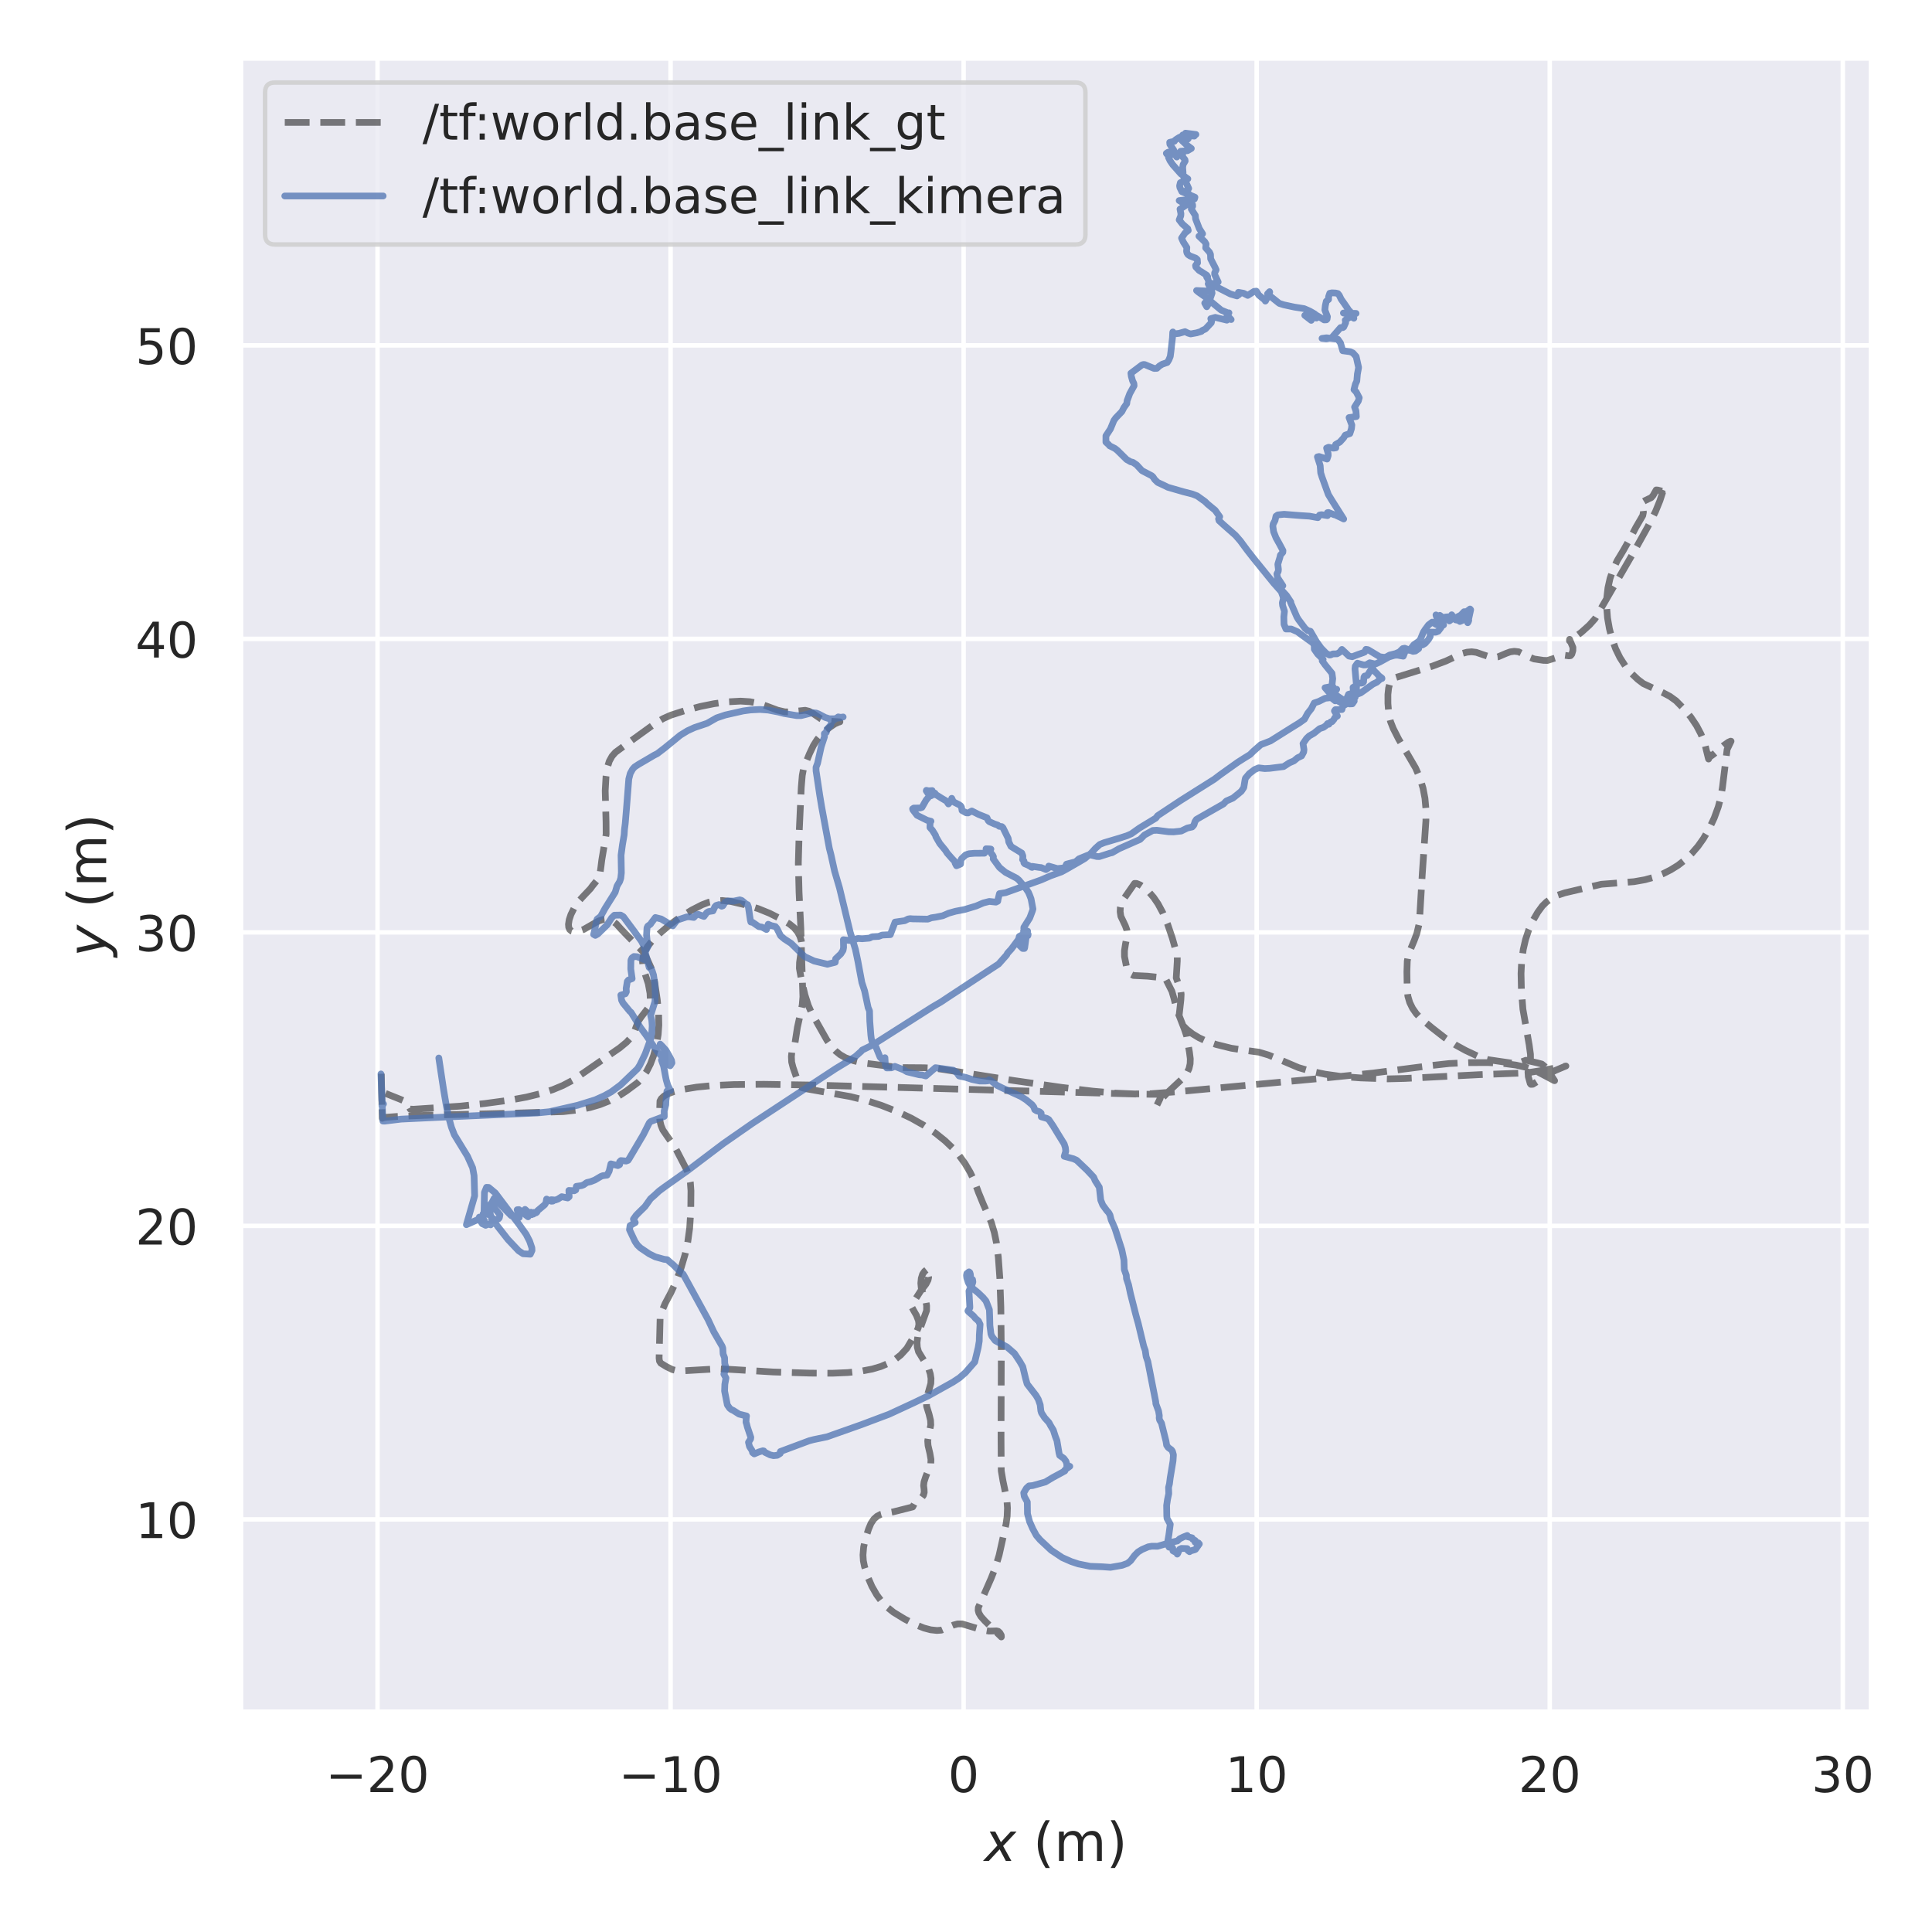 <?xml version="1.0" encoding="utf-8" standalone="no"?>
<!DOCTYPE svg PUBLIC "-//W3C//DTD SVG 1.1//EN"
  "http://www.w3.org/Graphics/SVG/1.1/DTD/svg11.dtd">
<!-- Created with matplotlib (https://matplotlib.org/) -->
<svg height="432pt" version="1.1" viewBox="0 0 432 432" width="432pt" xmlns="http://www.w3.org/2000/svg" xmlns:xlink="http://www.w3.org/1999/xlink">
 <defs>
  <style type="text/css">*{stroke-linecap:butt;stroke-linejoin:round;}</style>
 </defs>
 <g id="figure_1">
  <g id="patch_1">
   <path d="M 0 432 
L 432 432 
L 432 0 
L 0 0 
z
" style="fill:#ffffff;"/>
  </g>
  <g id="axes_1">
   <g id="patch_2">
    <path d="M 53.775 382.86 
L 418.481 382.86 
L 418.481 12.96 
L 53.775 12.96 
z
" style="fill:#eaeaf2;"/>
   </g>
   <g id="matplotlib.axis_1">
    <g id="xtick_1">
     <g id="line2d_1">
      <path clip-path="url(#pc0a020b685)" d="M 84.413 382.86 
L 84.413 12.96 
" style="fill:none;stroke:#ffffff;stroke-linecap:round;"/>
     </g>
     <g id="text_1">
      <!-- −20 -->
      <g style="fill:#262626;" transform="translate(72.805 400.718)scale(0.11 -0.11)">
       <defs>
        <path d="M 10.594 35.5 
L 73.188 35.5 
L 73.188 27.203 
L 10.594 27.203 
z
" id="DejaVuSans-8722"/>
        <path d="M 19.188 8.297 
L 53.609 8.297 
L 53.609 0 
L 7.328 0 
L 7.328 8.297 
Q 12.938 14.109 22.625 23.891 
Q 32.328 33.688 34.812 36.531 
Q 39.547 41.844 41.422 45.531 
Q 43.312 49.219 43.312 52.781 
Q 43.312 58.594 39.234 62.25 
Q 35.156 65.922 28.609 65.922 
Q 23.969 65.922 18.812 64.312 
Q 13.672 62.703 7.812 59.422 
L 7.812 69.391 
Q 13.766 71.781 18.938 73 
Q 24.125 74.219 28.422 74.219 
Q 39.75 74.219 46.484 68.547 
Q 53.219 62.891 53.219 53.422 
Q 53.219 48.922 51.531 44.891 
Q 49.859 40.875 45.406 35.406 
Q 44.188 33.984 37.641 27.219 
Q 31.109 20.453 19.188 8.297 
z
" id="DejaVuSans-50"/>
        <path d="M 31.781 66.406 
Q 24.172 66.406 20.328 58.906 
Q 16.5 51.422 16.5 36.375 
Q 16.5 21.391 20.328 13.891 
Q 24.172 6.391 31.781 6.391 
Q 39.453 6.391 43.281 13.891 
Q 47.125 21.391 47.125 36.375 
Q 47.125 51.422 43.281 58.906 
Q 39.453 66.406 31.781 66.406 
z
M 31.781 74.219 
Q 44.047 74.219 50.516 64.516 
Q 56.984 54.828 56.984 36.375 
Q 56.984 17.969 50.516 8.266 
Q 44.047 -1.422 31.781 -1.422 
Q 19.531 -1.422 13.062 8.266 
Q 6.594 17.969 6.594 36.375 
Q 6.594 54.828 13.062 64.516 
Q 19.531 74.219 31.781 74.219 
z
" id="DejaVuSans-48"/>
       </defs>
       <use xlink:href="#DejaVuSans-8722"/>
       <use x="83.789" xlink:href="#DejaVuSans-50"/>
       <use x="147.412" xlink:href="#DejaVuSans-48"/>
      </g>
     </g>
    </g>
    <g id="xtick_2">
     <g id="line2d_2">
      <path clip-path="url(#pc0a020b685)" d="M 149.941 382.86 
L 149.941 12.96 
" style="fill:none;stroke:#ffffff;stroke-linecap:round;"/>
     </g>
     <g id="text_2">
      <!-- −10 -->
      <g style="fill:#262626;" transform="translate(138.333 400.718)scale(0.11 -0.11)">
       <defs>
        <path d="M 12.406 8.297 
L 28.516 8.297 
L 28.516 63.922 
L 10.984 60.406 
L 10.984 69.391 
L 28.422 72.906 
L 38.281 72.906 
L 38.281 8.297 
L 54.391 8.297 
L 54.391 0 
L 12.406 0 
z
" id="DejaVuSans-49"/>
       </defs>
       <use xlink:href="#DejaVuSans-8722"/>
       <use x="83.789" xlink:href="#DejaVuSans-49"/>
       <use x="147.412" xlink:href="#DejaVuSans-48"/>
      </g>
     </g>
    </g>
    <g id="xtick_3">
     <g id="line2d_3">
      <path clip-path="url(#pc0a020b685)" d="M 215.469 382.86 
L 215.469 12.96 
" style="fill:none;stroke:#ffffff;stroke-linecap:round;"/>
     </g>
     <g id="text_3">
      <!-- 0 -->
      <g style="fill:#262626;" transform="translate(211.969 400.718)scale(0.11 -0.11)">
       <use xlink:href="#DejaVuSans-48"/>
      </g>
     </g>
    </g>
    <g id="xtick_4">
     <g id="line2d_4">
      <path clip-path="url(#pc0a020b685)" d="M 280.997 382.86 
L 280.997 12.96 
" style="fill:none;stroke:#ffffff;stroke-linecap:round;"/>
     </g>
     <g id="text_4">
      <!-- 10 -->
      <g style="fill:#262626;" transform="translate(273.998 400.718)scale(0.11 -0.11)">
       <use xlink:href="#DejaVuSans-49"/>
       <use x="63.623" xlink:href="#DejaVuSans-48"/>
      </g>
     </g>
    </g>
    <g id="xtick_5">
     <g id="line2d_5">
      <path clip-path="url(#pc0a020b685)" d="M 346.524 382.86 
L 346.524 12.96 
" style="fill:none;stroke:#ffffff;stroke-linecap:round;"/>
     </g>
     <g id="text_5">
      <!-- 20 -->
      <g style="fill:#262626;" transform="translate(339.526 400.718)scale(0.11 -0.11)">
       <use xlink:href="#DejaVuSans-50"/>
       <use x="63.623" xlink:href="#DejaVuSans-48"/>
      </g>
     </g>
    </g>
    <g id="xtick_6">
     <g id="line2d_6">
      <path clip-path="url(#pc0a020b685)" d="M 412.052 382.86 
L 412.052 12.96 
" style="fill:none;stroke:#ffffff;stroke-linecap:round;"/>
     </g>
     <g id="text_6">
      <!-- 30 -->
      <g style="fill:#262626;" transform="translate(405.054 400.718)scale(0.11 -0.11)">
       <defs>
        <path d="M 40.578 39.312 
Q 47.656 37.797 51.625 33 
Q 55.609 28.219 55.609 21.188 
Q 55.609 10.406 48.188 4.484 
Q 40.766 -1.422 27.094 -1.422 
Q 22.516 -1.422 17.656 -0.516 
Q 12.797 0.391 7.625 2.203 
L 7.625 11.719 
Q 11.719 9.328 16.594 8.109 
Q 21.484 6.891 26.812 6.891 
Q 36.078 6.891 40.938 10.547 
Q 45.797 14.203 45.797 21.188 
Q 45.797 27.641 41.281 31.266 
Q 36.766 34.906 28.719 34.906 
L 20.219 34.906 
L 20.219 43.016 
L 29.109 43.016 
Q 36.375 43.016 40.234 45.922 
Q 44.094 48.828 44.094 54.297 
Q 44.094 59.906 40.109 62.906 
Q 36.141 65.922 28.719 65.922 
Q 24.656 65.922 20.016 65.031 
Q 15.375 64.156 9.812 62.312 
L 9.812 71.094 
Q 15.438 72.656 20.344 73.438 
Q 25.25 74.219 29.594 74.219 
Q 40.828 74.219 47.359 69.109 
Q 53.906 64.016 53.906 55.328 
Q 53.906 49.266 50.438 45.094 
Q 46.969 40.922 40.578 39.312 
z
" id="DejaVuSans-51"/>
       </defs>
       <use xlink:href="#DejaVuSans-51"/>
       <use x="63.623" xlink:href="#DejaVuSans-48"/>
      </g>
     </g>
    </g>
    <g id="text_7">
     <!-- $x$ (m) -->
     <g style="fill:#262626;" transform="translate(220.108 416.124)scale(0.12 -0.12)">
      <defs>
       <path d="M 60.016 54.688 
L 34.906 27.875 
L 50.297 0 
L 39.984 0 
L 28.422 21.688 
L 8.297 0 
L -2.594 0 
L 24.312 28.812 
L 10.016 54.688 
L 20.312 54.688 
L 30.812 34.906 
L 49.125 54.688 
z
" id="DejaVuSans-Oblique-120"/>
       <path id="DejaVuSans-32"/>
       <path d="M 31 75.875 
Q 24.469 64.656 21.281 53.656 
Q 18.109 42.672 18.109 31.391 
Q 18.109 20.125 21.312 9.062 
Q 24.516 -2 31 -13.188 
L 23.188 -13.188 
Q 15.875 -1.703 12.234 9.375 
Q 8.594 20.453 8.594 31.391 
Q 8.594 42.281 12.203 53.312 
Q 15.828 64.359 23.188 75.875 
z
" id="DejaVuSans-40"/>
       <path d="M 52 44.188 
Q 55.375 50.25 60.062 53.125 
Q 64.75 56 71.094 56 
Q 79.641 56 84.281 50.016 
Q 88.922 44.047 88.922 33.016 
L 88.922 0 
L 79.891 0 
L 79.891 32.719 
Q 79.891 40.578 77.094 44.375 
Q 74.312 48.188 68.609 48.188 
Q 61.625 48.188 57.562 43.547 
Q 53.516 38.922 53.516 30.906 
L 53.516 0 
L 44.484 0 
L 44.484 32.719 
Q 44.484 40.625 41.703 44.406 
Q 38.922 48.188 33.109 48.188 
Q 26.219 48.188 22.156 43.531 
Q 18.109 38.875 18.109 30.906 
L 18.109 0 
L 9.078 0 
L 9.078 54.688 
L 18.109 54.688 
L 18.109 46.188 
Q 21.188 51.219 25.484 53.609 
Q 29.781 56 35.688 56 
Q 41.656 56 45.828 52.969 
Q 50 49.953 52 44.188 
z
" id="DejaVuSans-109"/>
       <path d="M 8.016 75.875 
L 15.828 75.875 
Q 23.141 64.359 26.781 53.312 
Q 30.422 42.281 30.422 31.391 
Q 30.422 20.453 26.781 9.375 
Q 23.141 -1.703 15.828 -13.188 
L 8.016 -13.188 
Q 14.5 -2 17.703 9.062 
Q 20.906 20.125 20.906 31.391 
Q 20.906 42.672 17.703 53.656 
Q 14.5 64.656 8.016 75.875 
z
" id="DejaVuSans-41"/>
      </defs>
      <use transform="translate(0 0.125)" xlink:href="#DejaVuSans-Oblique-120"/>
      <use transform="translate(59.18 0.125)" xlink:href="#DejaVuSans-32"/>
      <use transform="translate(90.967 0.125)" xlink:href="#DejaVuSans-40"/>
      <use transform="translate(129.98 0.125)" xlink:href="#DejaVuSans-109"/>
      <use transform="translate(227.393 0.125)" xlink:href="#DejaVuSans-41"/>
     </g>
    </g>
   </g>
   <g id="matplotlib.axis_2">
    <g id="ytick_1">
     <g id="line2d_7">
      <path clip-path="url(#pc0a020b685)" d="M 53.775 339.74 
L 418.481 339.74 
" style="fill:none;stroke:#ffffff;stroke-linecap:round;"/>
     </g>
     <g id="text_8">
      <!-- 10 -->
      <g style="fill:#262626;" transform="translate(30.277 343.919)scale(0.11 -0.11)">
       <use xlink:href="#DejaVuSans-49"/>
       <use x="63.623" xlink:href="#DejaVuSans-48"/>
      </g>
     </g>
    </g>
    <g id="ytick_2">
     <g id="line2d_8">
      <path clip-path="url(#pc0a020b685)" d="M 53.775 274.111 
L 418.481 274.111 
" style="fill:none;stroke:#ffffff;stroke-linecap:round;"/>
     </g>
     <g id="text_9">
      <!-- 20 -->
      <g style="fill:#262626;" transform="translate(30.277 278.291)scale(0.11 -0.11)">
       <use xlink:href="#DejaVuSans-50"/>
       <use x="63.623" xlink:href="#DejaVuSans-48"/>
      </g>
     </g>
    </g>
    <g id="ytick_3">
     <g id="line2d_9">
      <path clip-path="url(#pc0a020b685)" d="M 53.775 208.483 
L 418.481 208.483 
" style="fill:none;stroke:#ffffff;stroke-linecap:round;"/>
     </g>
     <g id="text_10">
      <!-- 30 -->
      <g style="fill:#262626;" transform="translate(30.277 212.662)scale(0.11 -0.11)">
       <use xlink:href="#DejaVuSans-51"/>
       <use x="63.623" xlink:href="#DejaVuSans-48"/>
      </g>
     </g>
    </g>
    <g id="ytick_4">
     <g id="line2d_10">
      <path clip-path="url(#pc0a020b685)" d="M 53.775 142.855 
L 418.481 142.855 
" style="fill:none;stroke:#ffffff;stroke-linecap:round;"/>
     </g>
     <g id="text_11">
      <!-- 40 -->
      <g style="fill:#262626;" transform="translate(30.277 147.034)scale(0.11 -0.11)">
       <defs>
        <path d="M 37.797 64.312 
L 12.891 25.391 
L 37.797 25.391 
z
M 35.203 72.906 
L 47.609 72.906 
L 47.609 25.391 
L 58.016 25.391 
L 58.016 17.188 
L 47.609 17.188 
L 47.609 0 
L 37.797 0 
L 37.797 17.188 
L 4.891 17.188 
L 4.891 26.703 
z
" id="DejaVuSans-52"/>
       </defs>
       <use xlink:href="#DejaVuSans-52"/>
       <use x="63.623" xlink:href="#DejaVuSans-48"/>
      </g>
     </g>
    </g>
    <g id="ytick_5">
     <g id="line2d_11">
      <path clip-path="url(#pc0a020b685)" d="M 53.775 77.226 
L 418.481 77.226 
" style="fill:none;stroke:#ffffff;stroke-linecap:round;"/>
     </g>
     <g id="text_12">
      <!-- 50 -->
      <g style="fill:#262626;" transform="translate(30.277 81.406)scale(0.11 -0.11)">
       <defs>
        <path d="M 10.797 72.906 
L 49.516 72.906 
L 49.516 64.594 
L 19.828 64.594 
L 19.828 46.734 
Q 21.969 47.469 24.109 47.828 
Q 26.266 48.188 28.422 48.188 
Q 40.625 48.188 47.75 41.5 
Q 54.891 34.812 54.891 23.391 
Q 54.891 11.625 47.562 5.094 
Q 40.234 -1.422 26.906 -1.422 
Q 22.312 -1.422 17.547 -0.641 
Q 12.797 0.141 7.719 1.703 
L 7.719 11.625 
Q 12.109 9.234 16.797 8.062 
Q 21.484 6.891 26.703 6.891 
Q 35.156 6.891 40.078 11.328 
Q 45.016 15.766 45.016 23.391 
Q 45.016 31 40.078 35.438 
Q 35.156 39.891 26.703 39.891 
Q 22.75 39.891 18.812 39.016 
Q 14.891 38.141 10.797 36.281 
z
" id="DejaVuSans-53"/>
       </defs>
       <use xlink:href="#DejaVuSans-53"/>
       <use x="63.623" xlink:href="#DejaVuSans-48"/>
      </g>
     </g>
    </g>
    <g id="text_13">
     <!-- $y$ (m) -->
     <g style="fill:#262626;" transform="translate(23.758 213.93)rotate(-90)scale(0.12 -0.12)">
      <defs>
       <path d="M 24.812 -5.078 
Q 18.562 -15.578 14.625 -18.188 
Q 10.688 -20.797 4.594 -20.797 
L -2.484 -20.797 
L -0.984 -13.281 
L 4.203 -13.281 
Q 7.953 -13.281 10.594 -11.234 
Q 13.234 -9.188 16.5 -3.219 
L 19.281 2 
L 7.172 54.688 
L 16.703 54.688 
L 25.781 12.797 
L 50.875 54.688 
L 60.297 54.688 
z
" id="DejaVuSans-Oblique-121"/>
      </defs>
      <use transform="translate(0 0.125)" xlink:href="#DejaVuSans-Oblique-121"/>
      <use transform="translate(59.18 0.125)" xlink:href="#DejaVuSans-32"/>
      <use transform="translate(90.967 0.125)" xlink:href="#DejaVuSans-40"/>
      <use transform="translate(129.98 0.125)" xlink:href="#DejaVuSans-109"/>
      <use transform="translate(227.393 0.125)" xlink:href="#DejaVuSans-41"/>
     </g>
    </g>
   </g>
   <g id="line2d_12">
    <path clip-path="url(#pc0a020b685)" d="M 85.403 247.029 
L 85.403 247.029 
L 85.402 246.951 
L 85.248 239.587 
L 85.466 250.055 
L 85.569 249.968 
L 86.296 249.832 
L 88.938 249.63 
L 96.165 249.353 
L 115.737 248.879 
L 125.985 248.557 
L 129.225 248.192 
L 131.945 247.648 
L 134.144 247 
L 136.256 246.162 
L 138.256 245.129 
L 140.112 243.913 
L 142.66 242.02 
L 143.59 241.024 
L 144.602 239.563 
L 145.44 237.906 
L 146.122 236.095 
L 146.758 233.765 
L 147.173 231.309 
L 147.322 229.2 
L 147.267 226.625 
L 146.972 223.574 
L 146.154 218.066 
L 145.569 216.372 
L 144.277 213.517 
L 143.705 212.743 
L 138.992 207.896 
L 137.842 206.61 
L 137.035 205.999 
L 136.273 205.657 
L 135.536 205.543 
L 134.808 205.618 
L 133.827 205.954 
L 132.549 206.656 
L 130.498 207.835 
L 129.208 208.254 
L 128.379 208.334 
L 127.778 208.186 
L 127.383 207.845 
L 127.168 207.339 
L 127.114 206.695 
L 127.269 205.664 
L 127.663 204.488 
L 128.461 202.881 
L 129.314 201.609 
L 130.344 200.484 
L 132.038 198.694 
L 132.475 198.093 
L 133.81 196.464 
L 134.127 195.579 
L 134.321 194.224 
L 134.569 192.255 
L 135.53 186.529 
L 135.514 183.833 
L 135.329 176.812 
L 135.507 173.616 
L 135.818 171.536 
L 136.246 170.19 
L 136.853 169.093 
L 137.608 168.229 
L 138.789 167.355 
L 141.815 165.15 
L 146.534 161.737 
L 148.261 160.69 
L 150.007 159.909 
L 153.167 158.892 
L 156.583 157.971 
L 159.677 157.344 
L 162.881 156.923 
L 165.6 156.774 
L 167.656 156.903 
L 169.557 157.272 
L 171.32 157.846 
L 173.86 158.795 
L 175.472 159.17 
L 176.594 159.195 
L 180.041 158.82 
L 180.882 159.025 
L 181.596 159.398 
L 183.531 160.726 
L 184.291 161.067 
L 185.159 161.242 
L 187.805 161.408 
L 187.426 161.517 
L 186.67 161.857 
L 185.495 162.655 
L 183.589 164.311 
L 182.714 165.372 
L 181.878 166.696 
L 181.005 168.524 
L 179.705 171.71 
L 179.39 173.383 
L 179.164 176.063 
L 178.686 186.486 
L 178.507 193.035 
L 178.671 199.494 
L 179.073 207.719 
L 179.342 216.845 
L 179.533 222.883 
L 179.377 224.744 
L 178.908 226.975 
L 178.297 229.732 
L 177.691 233.675 
L 177.06 235.258 
L 176.959 236.264 
L 177.017 237.477 
L 177.323 238.673 
L 178.816 242.976 
L 179.311 243.217 
L 180.511 243.496 
L 190.087 245.185 
L 193.792 246.103 
L 197.127 247.185 
L 200.877 248.664 
L 203.747 250.019 
L 206.524 251.589 
L 209.181 253.37 
L 211.317 255.084 
L 212.961 256.653 
L 214.454 258.35 
L 215.772 260.169 
L 216.913 262.094 
L 217.874 264.109 
L 218.794 266.625 
L 219.864 269.236 
L 221.642 273.287 
L 222.327 275.569 
L 222.804 277.865 
L 223.223 281.098 
L 223.562 285.747 
L 223.792 292.296 
L 223.895 302.162 
L 223.834 321.594 
L 223.882 328.865 
L 224.27 331.136 
L 225.148 335.366 
L 225.269 337.219 
L 225.202 339.034 
L 224.953 340.801 
L 223.397 347.777 
L 222.543 350.589 
L 221.594 352.977 
L 218.751 359.451 
L 218.717 360.081 
L 218.877 360.681 
L 219.338 361.461 
L 220.223 362.446 
L 223.898 366.031 
L 223.911 365.994 
L 223.887 365.651 
L 223.576 365.1 
L 223.209 364.764 
L 222.809 364.666 
L 221.988 364.697 
L 221.144 364.717 
L 219.772 364.48 
L 217.758 363.895 
L 215.137 363.11 
L 214.13 363.115 
L 213.205 363.36 
L 210.523 364.502 
L 209.51 364.581 
L 208.095 364.429 
L 206.608 364.032 
L 204.667 363.258 
L 202.246 362.011 
L 199.77 360.494 
L 198.321 359.328 
L 197.074 358.017 
L 196.035 356.61 
L 194.963 354.733 
L 194.101 352.75 
L 193.305 350.264 
L 193.044 348.986 
L 192.968 347.691 
L 193.112 345.941 
L 193.491 344.17 
L 194.213 341.92 
L 194.751 340.638 
L 195.388 339.687 
L 196.126 339.027 
L 196.96 338.603 
L 197.87 338.375 
L 199.747 338.051 
L 204.085 336.952 
L 204.268 336.595 
L 204.541 336.071 
L 205.301 335.499 
L 206.076 334.902 
L 206.485 334.342 
L 206.659 333.691 
L 206.626 332.976 
L 206.523 332.192 
L 206.615 331.369 
L 206.994 330.191 
L 208.131 327.324 
L 208.165 326.344 
L 207.926 324.968 
L 207.515 323.216 
L 207.435 322.191 
L 207.591 321.22 
L 208.123 318.62 
L 208.073 317.599 
L 207.737 316.204 
L 207.19 314.437 
L 207.142 313.382 
L 207.284 312.289 
L 207.711 310.812 
L 208.134 309.332 
L 208.181 308.255 
L 208.015 307.194 
L 207.673 306.146 
L 206.991 304.872 
L 205.391 302.266 
L 205.112 301.247 
L 205.046 300.196 
L 205.232 298.747 
L 205.677 297.248 
L 207.186 293.049 
L 207.196 291.952 
L 207.003 290.867 
L 206.483 289.433 
L 205.998 288.002 
L 205.896 286.921 
L 206.001 285.841 
L 206.288 284.922 
L 206.73 284.28 
L 207.514 283.673 
L 207.476 283.738 
L 207.336 284.167 
L 207.36 284.565 
L 207.644 285.609 
L 207.51 286.229 
L 207.043 287.13 
L 205.898 288.613 
L 204.766 290.372 
L 203.894 291.936 
L 203.946 292.382 
L 204.324 293.081 
L 204.917 294.11 
L 205.382 295.315 
L 205.465 296.088 
L 205.33 296.887 
L 204.86 297.985 
L 202.768 301.494 
L 201.415 302.975 
L 200.168 303.964 
L 198.806 304.769 
L 196.985 305.547 
L 195.027 306.123 
L 192.576 306.59 
L 189.6 306.908 
L 186.09 307.058 
L 181.139 307.034 
L 172.858 306.777 
L 164.482 306.267 
L 160.725 306.05 
L 157.777 306.226 
L 152.428 306.539 
L 151.398 306.516 
L 150.344 306.239 
L 149.055 305.609 
L 147.753 304.815 
L 147.459 304.349 
L 147.377 303.666 
L 147.606 294.717 
L 148.039 293.124 
L 148.698 291.518 
L 149.985 289.089 
L 151.156 286.58 
L 152.281 283.561 
L 153.193 280.466 
L 153.777 277.766 
L 154.214 274.577 
L 154.455 270.897 
L 154.5 266.263 
L 154.365 264.399 
L 154.005 262.729 
L 153.606 261.704 
L 150.912 256.494 
L 149.442 254.431 
L 148.215 252.662 
L 147.801 251.642 
L 147.543 250.54 
L 147.471 249.133 
L 147.567 246.195 
L 147.851 245.677 
L 148.471 245.089 
L 149.319 244.597 
L 150.639 244.093 
L 152.52 243.625 
L 155.779 243.086 
L 159.39 242.728 
L 164.102 242.511 
L 170.825 242.454 
L 181.439 242.618 
L 203.824 243.236 
L 255.077 244.666 
L 259.253 244.695 
L 259.489 244.884 
L 259.538 245.17 
L 259.376 245.698 
L 258.673 247.153 
L 259.178 246.344 
L 261.066 244.29 
L 264.702 240.894 
L 265.416 239.922 
L 265.882 238.901 
L 266.117 237.84 
L 266.153 236.745 
L 265.96 235.239 
L 265.339 231.64 
L 264.783 229.993 
L 263.136 225.757 
L 262.489 223.198 
L 262.045 221.661 
L 260.742 219.074 
L 260.118 218.781 
L 258.905 218.521 
L 256.604 218.272 
L 253.445 218.12 
L 252.744 217.761 
L 252.265 217.239 
L 251.976 216.577 
L 251.437 213.863 
L 251.435 212.582 
L 251.652 211.165 
L 252.075 208.933 
L 251.962 207.927 
L 251.627 207 
L 250.625 204.891 
L 250.472 203.877 
L 250.512 202.888 
L 250.739 201.999 
L 251.129 201.21 
L 253.684 197.534 
L 254.137 197.541 
L 254.936 197.87 
L 255.895 198.523 
L 256.927 199.468 
L 257.961 200.67 
L 258.937 202.099 
L 259.99 204.06 
L 261.066 206.609 
L 262.137 209.767 
L 263.235 213.678 
L 263.242 214.891 
L 263.01 218.652 
L 263.359 219.603 
L 263.923 220.992 
L 264.11 222.3 
L 264.046 223.581 
L 263.574 227.776 
L 263.836 228.385 
L 264.477 229.274 
L 265.427 230.226 
L 266.646 231.169 
L 268.096 232.045 
L 269.74 232.806 
L 271.915 233.541 
L 275.333 234.39 
L 278.29 234.831 
L 281.512 235.27 
L 283.619 235.901 
L 286.218 236.957 
L 290.321 238.711 
L 293.068 239.518 
L 296.325 240.196 
L 300.033 240.711 
L 304.251 241.029 
L 310.34 241.239 
L 314.083 241.149 
L 330.809 240.296 
L 341.289 239.906 
L 344.717 239.371 
L 350.14 238.365 
L 349.669 238.554 
L 347.755 239.361 
L 345.908 240.36 
L 343.925 241.71 
L 342.728 242.447 
L 342.319 242.467 
L 342.157 242.273 
L 341.734 240.754 
L 341.656 239.702 
L 341.732 239.764 
L 341.921 240.05 
L 341.943 239.907 
L 342.229 237.058 
L 342.216 235.74 
L 341.929 233.639 
L 340.527 225.657 
L 340.188 221.28 
L 340.108 217.686 
L 340.243 214.971 
L 340.608 212.278 
L 341.115 210.08 
L 341.82 207.949 
L 342.728 205.914 
L 343.838 204 
L 344.873 202.582 
L 345.778 201.694 
L 346.821 200.939 
L 348.313 200.168 
L 349.882 199.647 
L 358.067 197.722 
L 361.028 197.493 
L 365.356 197.146 
L 367.812 196.713 
L 369.971 196.114 
L 371.79 195.405 
L 373.585 194.496 
L 375.254 193.462 
L 376.832 192.226 
L 378.311 190.806 
L 379.675 189.225 
L 380.901 187.499 
L 382.193 185.269 
L 383.304 182.9 
L 384.208 180.418 
L 384.772 178.281 
L 385.139 176.101 
L 386.186 167.581 
L 387.067 165.74 
L 386.968 165.729 
L 386.475 165.948 
L 385.332 166.757 
L 383.246 168.576 
L 382.478 169.135 
L 382.434 168.905 
L 382.409 168.798 
L 382.344 168.908 
L 382.086 169.631 
L 382.045 169.724 
L 382.001 169.61 
L 381.184 166.273 
L 380.352 164.163 
L 379.345 162.245 
L 378.058 160.333 
L 376.516 158.48 
L 374.766 156.699 
L 373.392 155.708 
L 371.843 154.888 
L 367.458 152.861 
L 366.223 151.923 
L 364.462 150.253 
L 363.445 148.952 
L 362.205 147.018 
L 361.262 145.082 
L 360.483 142.927 
L 359.873 140.599 
L 359.448 138.186 
L 359.249 135.697 
L 359.291 133.567 
L 359.54 131.446 
L 360.007 129.35 
L 360.697 127.312 
L 361.606 125.363 
L 362.951 123.133 
L 364.525 120.338 
L 365.794 117.903 
L 367.325 115.28 
L 367.47 114.544 
L 367.401 113.878 
L 367.14 112.542 
L 367.307 112.249 
L 367.827 111.935 
L 369.224 111.262 
L 369.617 110.809 
L 370.326 109.557 
L 370.658 109.575 
L 371.62 109.821 
L 371.78 109.429 
L 371.972 108.583 
L 371.973 108.99 
L 371.73 110.212 
L 371.163 111.949 
L 370.162 114.411 
L 368.464 117.77 
L 365.122 123.774 
L 356.646 138.365 
L 355.4 139.76 
L 353.607 141.376 
L 351.207 143.166 
L 350.95 143.32 
L 350.931 143.243 
L 350.962 142.975 
L 350.969 142.955 
L 351.017 143.105 
L 351.707 144.763 
L 351.699 145.48 
L 351.46 146.278 
L 351.179 146.608 
L 350.847 146.662 
L 349.934 146.539 
L 349.064 146.72 
L 345.993 147.682 
L 345.129 147.66 
L 343.019 147.348 
L 341.783 146.846 
L 339.55 145.737 
L 338.609 145.63 
L 337.689 145.758 
L 336.785 146.088 
L 334.955 146.875 
L 334.003 146.973 
L 333.036 146.861 
L 331.732 146.434 
L 330.077 145.863 
L 329.067 145.74 
L 328.046 145.828 
L 327.02 146.101 
L 325.663 146.717 
L 323.291 147.82 
L 320.22 148.974 
L 316.107 150.254 
L 311.573 151.655 
L 311.155 152.096 
L 310.751 152.885 
L 310.495 153.865 
L 310.34 155.306 
L 310.344 157.283 
L 310.552 159.842 
L 310.926 161.358 
L 311.536 162.9 
L 312.754 165.294 
L 314.996 169.088 
L 316.531 171.724 
L 317.497 173.959 
L 318.189 176.218 
L 318.622 178.487 
L 318.829 180.758 
L 318.838 183.485 
L 318.564 187.514 
L 318.029 195.367 
L 317.367 206.393 
L 316.811 208.703 
L 316.202 210.357 
L 314.943 213.347 
L 314.668 214.899 
L 314.587 217.308 
L 314.649 221.25 
L 314.802 222.742 
L 315.212 224.148 
L 315.85 225.458 
L 316.689 226.658 
L 317.703 227.736 
L 320.137 229.777 
L 323.025 232.029 
L 325.493 233.668 
L 327.705 234.88 
L 331.405 236.623 
L 332.76 236.946 
L 338.859 237.84 
L 339.503 237.694 
L 341.203 237.075 
L 343.814 237.675 
L 344.754 237.923 
L 345.348 238.406 
L 346.098 239.33 
L 347.615 241.643 
L 347.509 241.62 
L 343.158 239.311 
L 341.172 238.646 
L 338.969 238.151 
L 336.2 237.789 
L 332.853 237.603 
L 328.488 237.606 
L 324.002 237.813 
L 320.382 238.213 
L 307.051 239.937 
L 294.46 241.222 
L 264.023 244.044 
L 257.459 244.553 
L 253.71 244.604 
L 249.502 244.429 
L 244.371 243.986 
L 237.386 243.144 
L 226.688 241.61 
L 210.892 239.126 
L 209.015 238.858 
L 206.573 238.751 
L 201.054 238.709 
L 192.877 237.663 
L 190.882 237.182 
L 189.048 236.512 
L 187.856 235.827 
L 186.821 234.991 
L 185.919 234.026 
L 184.896 232.568 
L 181.5 226.554 
L 180.739 224.822 
L 179.998 222.5 
L 179.19 219.027 
L 178.742 216.511 
L 178.778 215.224 
L 179.311 211.361 
L 179.16 210.284 
L 178.839 209.308 
L 178.37 208.434 
L 177.544 207.425 
L 176.527 206.598 
L 174.693 205.531 
L 172.096 204.215 
L 169.535 203.174 
L 167.209 202.456 
L 163.377 201.561 
L 161.462 201.36 
L 160.121 201.416 
L 158.469 201.74 
L 156.982 202.309 
L 154.701 203.477 
L 152.32 204.929 
L 149.916 206.657 
L 147.574 208.661 
L 145.709 210.503 
L 144.767 211.681 
L 144.14 212.828 
L 143.789 213.965 
L 143.681 215.093 
L 143.786 216.196 
L 144.087 217.301 
L 144.955 219.955 
L 145.346 222.089 
L 145.415 223.704 
L 145.241 224.699 
L 144.858 225.476 
L 143.436 227.309 
L 142.736 228.318 
L 142.266 229.542 
L 141.662 231.109 
L 141.098 231.969 
L 140.105 233.042 
L 138.559 234.316 
L 135.601 236.356 
L 130.639 239.79 
L 128.051 241.555 
L 125.849 242.718 
L 123.615 243.648 
L 120.9 244.529 
L 117.698 245.316 
L 114.008 245.992 
L 108.42 246.746 
L 102.904 247.336 
L 92.465 248.03 
L 91.719 247.995 
L 91.515 247.581 
L 91.198 246.719 
L 90.688 246.32 
L 89.575 245.836 
L 86.213 244.49 
L 86.213 244.49 
" style="fill:none;stroke:#000000;stroke-dasharray:5.55,2.4;stroke-dashoffset:0;stroke-opacity:0.5;stroke-width:1.5;"/>
   </g>
   <g id="line2d_13">
    <path clip-path="url(#pc0a020b685)" d="M 85.403 247.029 
L 85.405 247.294 
L 85.475 247.257 
L 85.752 246.846 
L 85.436 246.459 
L 85.386 246.057 
L 85.181 240.135 
L 85.621 250.672 
L 86.001 250.69 
L 89.675 250.24 
L 99.656 249.766 
L 120.127 248.856 
L 122.83 248.588 
L 129.177 247.137 
L 133.109 245.918 
L 135.127 245.011 
L 136.7 244.129 
L 138.781 242.586 
L 142.552 238.974 
L 143.067 238.158 
L 144.265 235.67 
L 145.503 232.285 
L 145.718 231.263 
L 145.836 229.404 
L 145.743 228.151 
L 145.487 227.028 
L 146.445 223.97 
L 146.523 222.499 
L 146.422 220.092 
L 146.13 218.026 
L 145.806 217.01 
L 145.511 216.581 
L 145.148 216.314 
L 144.4 213.393 
L 143.971 211.511 
L 143.419 210.443 
L 142.284 208.875 
L 139.368 204.953 
L 138.783 204.617 
L 137.377 204.643 
L 136.761 205.242 
L 136.128 206.217 
L 135.786 206.777 
L 133.664 208.846 
L 133.119 209.155 
L 132.732 208.93 
L 132.87 208.436 
L 133.393 205.891 
L 133.53 205.507 
L 134.31 204.911 
L 135.298 203.11 
L 137.556 199.508 
L 137.965 198.135 
L 138.18 197.748 
L 138.558 197.13 
L 138.807 196.37 
L 138.938 195.162 
L 138.871 191.225 
L 139.185 188.879 
L 139.562 186.657 
L 139.639 185.457 
L 139.808 184.125 
L 140.075 180.914 
L 140.599 174.196 
L 140.927 172.944 
L 141.443 172.009 
L 141.891 171.498 
L 142.774 170.919 
L 144.505 169.909 
L 146.269 168.869 
L 146.977 168.511 
L 148.705 167.188 
L 152.111 164.396 
L 153.735 163.399 
L 155.278 162.691 
L 158.107 161.738 
L 160.248 160.521 
L 162.185 159.871 
L 166.216 158.961 
L 167.807 158.749 
L 169.927 158.639 
L 171.789 158.779 
L 174.098 159.225 
L 175.285 159.535 
L 178.132 160.01 
L 179.131 160.012 
L 179.991 159.799 
L 181.657 159.373 
L 182.505 159.441 
L 183.018 159.637 
L 184.519 160.424 
L 185.44 160.71 
L 186.482 160.721 
L 187.985 160.473 
L 188.53 160.316 
L 187.991 160.4 
L 187.429 160.303 
L 186.029 161.313 
L 185.817 161.842 
L 185.743 162.152 
L 184.944 163.026 
L 184.762 163.769 
L 184.323 164.045 
L 184.363 164.718 
L 183.631 166.947 
L 182.806 170.682 
L 182.462 171.583 
L 182.479 172.379 
L 183.302 177.858 
L 183.73 180.44 
L 185.441 189.7 
L 185.801 191.095 
L 186.617 194.788 
L 187.711 198.516 
L 190.094 208.413 
L 191.276 212.295 
L 191.823 214.915 
L 192.715 219.689 
L 193.325 221.553 
L 193.703 223.333 
L 194.122 225.322 
L 194.429 226.036 
L 194.488 228.333 
L 194.722 231.418 
L 194.835 232.309 
L 195.068 233.158 
L 195.41 233.627 
L 195.697 233.707 
L 196.791 236.393 
L 197.291 236.898 
L 197.6 236.903 
L 197.807 236.551 
L 197.877 236.508 
L 197.973 238.218 
L 198.281 238.795 
L 199.314 238.773 
L 200.088 238.441 
L 202.084 239.225 
L 202.807 239.659 
L 205.573 240.326 
L 206.21 240.374 
L 207.007 240.588 
L 209.175 238.734 
L 213.178 239.307 
L 213.917 239.834 
L 214.452 240.585 
L 215.921 240.905 
L 217.407 241.382 
L 219.088 241.728 
L 220.412 241.718 
L 220.87 241.681 
L 221.144 241.427 
L 221.485 241.588 
L 222.936 242.69 
L 224.135 243.284 
L 228.306 245.191 
L 229.463 245.934 
L 230.761 247.003 
L 231.167 247.535 
L 231.37 248.126 
L 231.764 248.379 
L 232.451 248.59 
L 232.801 248.901 
L 232.831 249.725 
L 234.078 250.081 
L 234.514 250.336 
L 235.471 251.736 
L 236.61 253.611 
L 237.961 255.795 
L 238.219 256.62 
L 238.308 257.421 
L 237.968 258.551 
L 240.02 259.107 
L 240.74 259.431 
L 243.079 261.65 
L 244.551 263.225 
L 244.87 263.983 
L 245.806 265.469 
L 246.128 268.34 
L 246.572 269.442 
L 247.474 270.671 
L 247.905 271.153 
L 248.188 271.667 
L 248.463 272.762 
L 249.31 274.69 
L 250.843 279.452 
L 251.322 281.761 
L 251.396 283.882 
L 251.842 285.139 
L 251.893 285.924 
L 252.354 287.295 
L 252.755 289.188 
L 253.893 293.674 
L 254.131 294.572 
L 254.512 295.919 
L 255.73 300.983 
L 256.082 301.979 
L 256.277 303.34 
L 256.664 304.451 
L 258.425 313.444 
L 258.451 313.875 
L 259.053 315.505 
L 259.224 316.523 
L 259.199 317.075 
L 259.291 317.525 
L 259.71 318.219 
L 260.729 322.304 
L 260.861 323.149 
L 261.208 323.664 
L 261.929 324.186 
L 262.163 324.514 
L 262.38 325.305 
L 262.294 326.648 
L 261.655 330.502 
L 261.498 331.776 
L 261.292 332.591 
L 261.336 333.989 
L 261.059 335.292 
L 260.863 336.619 
L 260.897 338.908 
L 260.943 339.508 
L 261.675 340.829 
L 261.365 343.191 
L 261.016 345.18 
L 261.417 345.96 
L 261.733 345.84 
L 262.125 345.998 
L 262.234 346.183 
L 262.275 346.767 
L 263.235 347.272 
L 263.236 347.503 
L 263.326 347.384 
L 263.753 346.432 
L 264.168 346.232 
L 265.463 346.269 
L 265.66 346.747 
L 266.008 346.763 
L 265.982 346.86 
L 265.985 346.967 
L 266.067 346.888 
L 266.34 346.753 
L 267.137 346.529 
L 267.325 346.433 
L 268.178 345.226 
L 268.122 345.224 
L 268.036 345.146 
L 267.975 344.994 
L 267.223 344.843 
L 267.322 344.553 
L 267.196 344.431 
L 266.705 344.2 
L 266.557 343.867 
L 265.488 343.6 
L 265.467 343.338 
L 264.593 343.678 
L 263.793 344.071 
L 263.262 344.565 
L 262.053 344.819 
L 258.839 345.748 
L 257.547 345.735 
L 256.748 345.875 
L 255.354 346.474 
L 254.457 347.031 
L 253.684 347.813 
L 252.82 348.981 
L 252.118 349.562 
L 250.912 350.006 
L 250.111 350.149 
L 248.305 350.461 
L 246.466 350.333 
L 243.743 350.226 
L 241.138 349.702 
L 239.521 349.167 
L 237.535 348.292 
L 235.065 346.644 
L 232.564 344.309 
L 231.73 343.329 
L 230.915 341.822 
L 230.217 340.225 
L 229.746 338.467 
L 229.707 335.839 
L 229.027 334.6 
L 228.908 333.806 
L 229.516 332.768 
L 230.081 332.253 
L 230.91 332.176 
L 233.755 331.373 
L 235.374 330.395 
L 236.855 329.596 
L 238.098 328.917 
L 238.06 328.758 
L 238.343 328.506 
L 239.213 327.873 
L 239.032 327.901 
L 238.628 328.043 
L 238.54 328.109 
L 238.55 327.391 
L 238.352 326.752 
L 237.874 326.097 
L 236.946 325.437 
L 236.803 324.905 
L 236.335 322.126 
L 235.975 321.186 
L 235.521 319.764 
L 234.949 318.831 
L 234.56 318.097 
L 233.59 317.02 
L 232.89 315.949 
L 232.734 315.447 
L 232.591 314.121 
L 232.162 312.893 
L 231.655 312.02 
L 229.665 309.454 
L 229.302 308.152 
L 228.697 305.603 
L 228.041 304.46 
L 226.839 302.638 
L 225.161 301.18 
L 223.768 300.436 
L 222.544 299.783 
L 221.795 298.812 
L 221.574 298.269 
L 221.466 297.349 
L 221.348 296.428 
L 221.288 294.184 
L 221.233 292.849 
L 220.474 290.912 
L 219.805 290.115 
L 218.72 289.077 
L 217.754 288.29 
L 217.05 287.715 
L 216.495 286.742 
L 216.176 285.73 
L 216.112 285.167 
L 216.188 284.761 
L 216.68 284.396 
L 216.854 284.536 
L 216.973 284.915 
L 217.121 286.56 
L 217.362 286.187 
L 217.462 286.107 
L 217.541 286.658 
L 217.36 287.231 
L 216.667 288.687 
L 216.792 291.032 
L 216.858 292.102 
L 216.855 292.436 
L 216.43 293.13 
L 216.607 293.33 
L 217.682 294.268 
L 218.098 294.776 
L 218.806 295.392 
L 219.153 296.132 
L 218.983 298.557 
L 218.964 299.864 
L 218.722 301.336 
L 217.956 304.536 
L 215.887 306.9 
L 214.571 308.058 
L 213.131 309.015 
L 207.679 312.057 
L 204.26 313.7 
L 198.785 316.236 
L 192.589 318.566 
L 184.92 321.277 
L 181.947 321.896 
L 180.957 322.153 
L 174.5 324.562 
L 174.455 324.999 
L 173.8 325.408 
L 172.973 325.493 
L 172.208 325.317 
L 171.011 324.726 
L 170.788 324.436 
L 170.579 324.394 
L 169.683 324.662 
L 168.656 325.097 
L 168.281 324.807 
L 168.185 324.381 
L 167.587 323.439 
L 167.364 322.503 
L 167.834 321.762 
L 167.883 321.392 
L 167.109 319.073 
L 166.927 318.346 
L 166.805 318.025 
L 166.852 317.113 
L 166.924 316.613 
L 165.258 316.201 
L 163.99 315.393 
L 163.508 315.166 
L 163.14 314.87 
L 162.633 314.14 
L 162.02 311.04 
L 162.076 309.54 
L 162.327 308.124 
L 161.855 307.256 
L 162.279 306.227 
L 162.32 305.758 
L 162.058 304.912 
L 162.017 303.586 
L 161.689 302.749 
L 161.619 301.448 
L 161.461 300.999 
L 159.612 297.81 
L 158.316 295.044 
L 152.766 284.911 
L 151.611 283.887 
L 150.57 282.849 
L 149.718 282.132 
L 149.208 281.669 
L 148.501 281.586 
L 146.52 281.037 
L 145.186 280.375 
L 143.203 279.042 
L 142.516 278.383 
L 141.987 277.584 
L 140.755 274.973 
L 140.88 274.049 
L 142.042 273.38 
L 141.691 272.76 
L 141.634 272.595 
L 142.266 271.721 
L 142.976 271.004 
L 144.212 269.796 
L 145.021 268.663 
L 145.451 268.051 
L 146.365 267.252 
L 147.372 266.317 
L 148.445 265.519 
L 153.751 261.757 
L 161.768 255.689 
L 168.208 251.211 
L 186.879 238.937 
L 190.193 236.936 
L 191.295 236.214 
L 192.618 235.027 
L 192.789 234.801 
L 195.068 233.689 
L 206.34 226.52 
L 208.563 225.114 
L 210.404 224.042 
L 211.768 223.133 
L 223.297 215.556 
L 225.087 213.532 
L 225.284 213.14 
L 226.139 212.204 
L 227.75 210.035 
L 227.917 209.379 
L 228.659 208.98 
L 228.927 208.668 
L 228.871 208.188 
L 229.027 208.093 
L 229.782 208.208 
L 229.498 208.137 
L 229.898 208.901 
L 229.844 209.202 
L 229.535 209.332 
L 229.428 209.704 
L 229.123 211.904 
L 229.059 212.077 
L 228.666 212.077 
L 227.67 211.101 
L 228.278 210.647 
L 228.817 209.922 
L 229.091 209.315 
L 229.223 208.399 
L 229.231 208.1 
L 228.925 207.619 
L 228.942 207.358 
L 230.262 205.248 
L 230.852 203.674 
L 230.971 203.246 
L 230.545 200.988 
L 230.237 200.165 
L 229.961 199.527 
L 229.316 198.548 
L 227.836 196.8 
L 227.348 196.38 
L 224.819 195.055 
L 223.8 194.233 
L 223.469 193.942 
L 222.082 192.034 
L 222.135 191.56 
L 221.982 191.245 
L 221.171 190.166 
L 221.218 189.99 
L 221.421 189.892 
L 221.567 189.864 
L 221.326 189.816 
L 220.488 189.786 
L 221.126 189.897 
L 220.617 189.888 
L 220.716 190.134 
L 220.332 190.429 
L 220.123 190.781 
L 217.881 190.797 
L 216.683 190.897 
L 215.919 191.149 
L 214.983 192.041 
L 214.849 192.373 
L 214.78 193.21 
L 213.871 193.588 
L 213.557 192.977 
L 213.992 193.165 
L 212.807 191.905 
L 211.783 190.738 
L 211.418 190.158 
L 210.132 188.599 
L 209.261 187.091 
L 209.185 186.778 
L 208.492 185.665 
L 207.936 185.029 
L 207.972 183.905 
L 208.168 183.634 
L 207.309 183.416 
L 205.053 182.297 
L 204.127 181.095 
L 204.058 180.866 
L 204.33 180.679 
L 205.736 180.67 
L 206.158 180.531 
L 207.066 178.917 
L 207.788 178.052 
L 208.064 177.968 
L 208.258 177.905 
L 208.069 177.543 
L 208.666 177.417 
L 209.069 177.361 
L 207.905 176.943 
L 207.907 176.889 
L 208.441 176.776 
L 207.648 176.837 
L 207.141 176.721 
L 207.111 176.834 
L 207.497 177.404 
L 209.368 177.742 
L 210.611 178.524 
L 211.64 179.124 
L 212.07 179.765 
L 212.93 178.794 
L 212.811 178.507 
L 213.104 179.143 
L 213.375 179.389 
L 214.484 179.953 
L 214.799 180.173 
L 214.989 180.473 
L 215.115 181.234 
L 216.041 181.751 
L 216.478 181.772 
L 217.303 181.338 
L 218.806 182.103 
L 220.702 182.86 
L 220.958 183.47 
L 221.207 183.725 
L 222.37 184.248 
L 223.091 184.487 
L 223.431 184.766 
L 224.007 184.832 
L 224.256 185.059 
L 225.436 187.469 
L 225.564 188.262 
L 226.052 189.25 
L 226.459 189.515 
L 228.469 190.742 
L 228.717 191.395 
L 228.698 192.014 
L 228.656 192.206 
L 228.968 192.533 
L 228.943 192.919 
L 229.126 193.139 
L 229.808 193.418 
L 230.66 193.885 
L 230.618 193.902 
L 230.785 193.952 
L 230.715 193.841 
L 230.645 193.729 
L 230.851 193.724 
L 232.475 193.968 
L 232.807 193.989 
L 233.885 194.437 
L 234.419 194.094 
L 234.494 193.66 
L 236.439 194.221 
L 237.636 194.091 
L 237.965 193.998 
L 238.196 193.808 
L 238.464 193.229 
L 240.526 192.687 
L 241.254 192.038 
L 243.243 191.224 
L 243.715 191.136 
L 245.219 191.513 
L 245.799 191.536 
L 248.227 190.761 
L 248.662 190.668 
L 250.224 189.772 
L 254.932 187.696 
L 255.895 186.715 
L 257.764 185.696 
L 258.679 185.649 
L 261.325 185.987 
L 262.417 186.01 
L 264.124 185.825 
L 265.489 185.154 
L 266.57 184.91 
L 266.959 184.475 
L 267.197 183.726 
L 267.514 183.231 
L 270.705 181.402 
L 273.572 179.768 
L 274.2 179.111 
L 275.674 178.462 
L 276.761 177.595 
L 277.561 176.931 
L 278.116 176.092 
L 278.394 174.365 
L 278.49 173.991 
L 279.355 172.976 
L 280.559 172.064 
L 281.432 171.694 
L 282.804 171.856 
L 283.92 171.8 
L 287.013 171.411 
L 288.293 170.58 
L 289.322 170.136 
L 290.149 169.446 
L 291.046 169.022 
L 291.509 168.154 
L 291.572 167.604 
L 291.36 166.27 
L 292.15 165.13 
L 292.738 164.568 
L 293.831 163.935 
L 295.086 162.921 
L 295.947 162.627 
L 296.506 162.221 
L 296.851 161.791 
L 297.134 161.947 
L 297.551 161.421 
L 297.841 161.372 
L 298.287 160.836 
L 298.471 160.476 
L 299.043 160.103 
L 298.379 158.972 
L 298.582 158.683 
L 300.058 158.655 
L 300.545 156.936 
L 301.062 156.368 
L 301.539 155.247 
L 301.834 155.165 
L 302.719 155.506 
L 304.228 154.949 
L 305.469 154.078 
L 306.973 152.98 
L 307.858 152.554 
L 308.762 151.733 
L 309.016 151.721 
L 308.995 151.623 
L 308.28 151.069 
L 307.899 150.626 
L 307.147 149.906 
L 307.092 149.671 
L 306.853 149.25 
L 305.723 151.044 
L 305.133 151.17 
L 304.984 151.397 
L 304.895 152.463 
L 304.738 152.651 
L 304.488 152.749 
L 303.801 152.764 
L 303.182 153.346 
L 302.545 153.699 
L 302.72 156.106 
L 302.81 156.765 
L 302.389 157.371 
L 301.737 157.401 
L 301.001 156.808 
L 300.492 156.616 
L 298.701 155.402 
L 298.437 154.908 
L 298.467 154.654 
L 298.504 154.868 
L 298.54 155.082 
L 298.435 155.296 
L 297.941 155.722 
L 296.279 153.779 
L 297.398 153.567 
L 298.514 154.507 
L 298.038 153.528 
L 298.029 153.647 
L 298.019 153.766 
L 297.322 154.071 
L 297.205 154.427 
L 297.437 155.546 
L 297.769 156.083 
L 298.542 156.709 
L 298.343 156.123 
L 298.316 155.181 
L 298.426 154.781 
L 298.893 154.123 
L 297.828 154.218 
L 297.693 153.982 
L 297.732 154.102 
L 298.001 151.747 
L 297.839 150.557 
L 296.294 148.659 
L 295.645 147.759 
L 295.858 147.452 
L 294.631 146.245 
L 293.884 145.177 
L 293.864 144.209 
L 293.482 143.715 
L 291.358 142.186 
L 290.093 141.25 
L 288.716 140.643 
L 287.541 140.645 
L 287.11 139.596 
L 287.069 137.939 
L 287.21 136.66 
L 286.797 135.409 
L 286.734 134.789 
L 286.953 133.893 
L 286.89 133.399 
L 286.382 132.007 
L 286.345 131.696 
L 286.431 131.426 
L 286.849 130.972 
L 285.666 129.156 
L 285.514 128.332 
L 285.816 127.761 
L 285.858 127.326 
L 285.725 126.16 
L 286.2 124.591 
L 286.295 124.133 
L 286.843 123.499 
L 286.873 123.113 
L 286.05 121.568 
L 285.326 120.272 
L 284.78 118.89 
L 284.611 117.681 
L 284.675 117.181 
L 285.098 116.39 
L 285.316 115.417 
L 285.721 115.137 
L 287.122 114.99 
L 290.491 115.261 
L 292.816 115.413 
L 294.67 115.75 
L 295.043 115.173 
L 295.475 115.082 
L 296.829 115.295 
L 296.806 114.639 
L 297.063 114.595 
L 298.316 115.097 
L 298.519 115.12 
L 299.719 115.681 
L 300.451 116.047 
L 297.834 111.913 
L 297.027 110.588 
L 295.589 106.613 
L 295.316 105.745 
L 295.192 104.096 
L 294.574 102.158 
L 294.951 102.076 
L 296.728 102.647 
L 296.989 101.875 
L 296.969 101.384 
L 296.628 100.195 
L 297.082 100.003 
L 298.162 100.214 
L 298.692 100.133 
L 298.652 99.388 
L 299.575 98.86 
L 300.42 97.93 
L 300.805 97.294 
L 301.831 96.954 
L 302.19 95.854 
L 302.273 95.025 
L 301.652 93.37 
L 303.286 93.145 
L 303.194 91.889 
L 302.882 91.02 
L 303.725 89.677 
L 303.931 88.945 
L 303.267 87.665 
L 302.751 87.123 
L 303.07 85.882 
L 303.385 85.219 
L 303.513 83.671 
L 303.789 82.171 
L 303.242 79.728 
L 302.504 78.91 
L 301.904 78.65 
L 300.243 78.43 
L 299.738 76.688 
L 299.151 75.862 
L 296.619 75.532 
L 295.608 75.666 
L 296.574 75.772 
L 297.771 75.524 
L 299.758 73.24 
L 300.257 73.257 
L 300.462 73.122 
L 300.895 72.156 
L 300.798 71.584 
L 302.531 70.443 
L 300.39 69.995 
L 303.222 70.08 
L 301.23 70.28 
L 301.355 70.368 
L 302.729 71.157 
L 301.838 69.592 
L 301.712 69.615 
L 301.411 69.092 
L 300.624 67.941 
L 299.869 66.872 
L 299.474 66.04 
L 299.146 65.641 
L 298.645 65.521 
L 297.809 65.48 
L 297.334 65.578 
L 297.073 66.358 
L 297.073 66.957 
L 296.565 67.357 
L 296.343 68.341 
L 296.241 69.31 
L 296.817 70.803 
L 296.737 71.352 
L 296.579 71.517 
L 296.084 71.536 
L 295.409 71.107 
L 294.132 70.368 
L 294.024 70.227 
L 292.856 69.553 
L 292.867 69.889 
L 292.582 70.383 
L 292.332 70.403 
L 292.375 70.526 
L 293.325 71.28 
L 293.261 71.518 
L 293.193 71.634 
L 291.751 70.519 
L 294.36 71.118 
L 292.647 69.459 
L 291.581 69.005 
L 289.44 68.671 
L 287.052 68.157 
L 286.057 67.843 
L 283.87 66.091 
L 283.429 65.697 
L 283.881 65.215 
L 283.912 65.303 
L 283.355 66.597 
L 282.933 67.325 
L 283.011 67.242 
L 281.452 65.971 
L 280.915 65.102 
L 280.398 65.161 
L 279.001 66.054 
L 278.075 65.575 
L 276.913 65.365 
L 277.017 65.608 
L 276.783 65.698 
L 277.012 65.892 
L 276.909 65.921 
L 276.586 66.117 
L 276.6 66.174 
L 275.137 65.743 
L 270.73 63.498 
L 270.284 63.018 
L 270.082 62.381 
L 269.808 61.94 
L 270.033 61.861 
L 269.84 61.549 
L 268.786 60.867 
L 268.115 60.464 
L 267.395 59.705 
L 267.327 59.368 
L 267.775 58.778 
L 267.722 58.038 
L 267.384 57.728 
L 266.085 57.23 
L 265.645 56.93 
L 265.415 56.58 
L 265.317 56.195 
L 265.382 55.356 
L 264.594 54.121 
L 264.199 53.237 
L 264.972 52.094 
L 265.696 51.532 
L 265.576 51.128 
L 264.375 50.078 
L 263.67 49.166 
L 264.022 48.264 
L 264.059 47.783 
L 263.852 46.759 
L 265.312 45.804 
L 263.667 44.849 
L 267.074 44.497 
L 267.194 44.097 
L 264.266 42.85 
L 263.828 41.939 
L 263.76 41.54 
L 263.928 40.856 
L 265.604 39.992 
L 264.063 38.892 
L 262.235 36.833 
L 261.628 35.94 
L 261.283 35.212 
L 261.211 34.602 
L 261.103 34.262 
L 261.253 34.017 
L 261.126 34.065 
L 260.797 34.283 
L 260.893 34.434 
L 261.935 34.603 
L 261.794 34.54 
L 262.613 34.426 
L 263.13 35.119 
L 263.005 34.816 
L 262.45 33.556 
L 261.588 32.252 
L 261.546 31.827 
L 262.599 31.59 
L 262.517 31.567 
L 262.944 31.204 
L 263.7 30.718 
L 264.267 30.515 
L 264.357 30.32 
L 264.468 30.175 
L 265.3 30.059 
L 265.252 30.153 
L 265.155 30.343 
L 266.058 30.401 
L 265.983 30.36 
L 267.041 30.433 
L 266.855 30.337 
L 265.056 29.877 
L 265.087 29.774 
L 267.409 30.069 
L 267.09 30.299 
L 264.953 30.32 
L 264.906 30.413 
L 265.445 30.86 
L 265.694 31.023 
L 265.515 31.174 
L 264.299 31.453 
L 265.351 32.432 
L 266.387 33.198 
L 265.539 33.694 
L 263.999 33.82 
L 264.434 34.566 
L 264.416 35.029 
L 264.963 35.7 
L 265.012 36.002 
L 264.533 36.825 
L 264.446 37.462 
L 264.525 38.49 
L 264.538 39.182 
L 264.979 40.339 
L 265.801 42.141 
L 265.223 42.635 
L 265.918 43.466 
L 265.704 44.069 
L 265.769 44.401 
L 266.664 45.779 
L 266.687 46.098 
L 266.374 46.746 
L 267.276 48.172 
L 267.337 48.947 
L 268.163 51.102 
L 268.902 52.276 
L 268.087 52.809 
L 269.384 54.051 
L 269.685 54.575 
L 269.592 55.428 
L 270.446 56.385 
L 270.668 56.874 
L 270.704 57.872 
L 271.71 59.826 
L 271.93 60.334 
L 271.599 61.008 
L 271.599 61.379 
L 272.384 63.052 
L 272.037 63.31 
L 270.158 63.464 
L 270.918 64.955 
L 271.02 65.534 
L 270.563 66.855 
L 270.289 67.8 
L 269.837 68.592 
L 269.378 67.772 
L 270.271 66.933 
L 267.987 65.326 
L 267.552 64.96 
L 270.018 65.091 
L 268.804 65.017 
L 269.29 65.339 
L 268.82 65.109 
L 269.477 66.368 
L 273.047 69.337 
L 274.697 70.022 
L 274.798 69.952 
L 274.342 70.267 
L 274.363 70.483 
L 275.287 71.455 
L 274.44 71.165 
L 274.329 71.594 
L 271.742 70.964 
L 270.737 71.249 
L 270.918 71.876 
L 270.838 72.17 
L 269.528 73.569 
L 268.789 73.917 
L 268.648 74.095 
L 267.608 74.419 
L 266.232 74.667 
L 265.677 74.501 
L 264.974 74.157 
L 263.606 74.546 
L 262.798 74.63 
L 262.388 74.629 
L 262.255 74.227 
L 262.225 74.305 
L 262.169 75.494 
L 261.818 78.621 
L 261.676 79.691 
L 261.369 80.456 
L 260.993 81.06 
L 259.885 81.436 
L 259.246 81.834 
L 258.681 82.358 
L 258.065 82.384 
L 257.015 81.956 
L 255.959 81.515 
L 255.639 81.503 
L 255.316 81.622 
L 252.875 83.458 
L 252.968 84.147 
L 253.24 85.125 
L 253.542 85.757 
L 253.582 86.261 
L 252.616 88.015 
L 252.03 89.575 
L 251.943 90.257 
L 251.317 91.126 
L 250.856 92.025 
L 249.477 93.458 
L 249.074 94.025 
L 248.298 95.909 
L 247.286 97.454 
L 247.282 98.851 
L 247.921 99.436 
L 248.107 99.676 
L 249.292 100.272 
L 249.843 100.7 
L 251.917 102.748 
L 252.802 103.254 
L 253.307 103.373 
L 254.13 103.922 
L 255.344 105.236 
L 257.511 106.369 
L 257.807 106.633 
L 258.202 107.228 
L 258.87 107.873 
L 260.369 108.572 
L 261.127 108.951 
L 264.603 109.956 
L 266.594 110.464 
L 267.684 110.881 
L 269.432 112.138 
L 270.038 112.725 
L 271.719 114.107 
L 272.738 115.541 
L 272.593 115.867 
L 272.473 116.021 
L 272.574 116.414 
L 273.543 117.302 
L 276.243 119.681 
L 277.354 120.961 
L 278.908 123.066 
L 280.303 124.847 
L 284.759 130.342 
L 286.31 132.088 
L 286.632 132.022 
L 287.668 133.151 
L 288.632 134.608 
L 288.525 134.572 
L 290.001 137.979 
L 290.316 138.504 
L 291.829 140.522 
L 292.404 140.999 
L 293.019 141.154 
L 294.364 143.473 
L 295.399 144.912 
L 296.556 146.101 
L 297.268 146.468 
L 297.516 146.444 
L 298.05 146.213 
L 298.961 146.2 
L 299.537 145.87 
L 300.059 145.218 
L 301.636 146.704 
L 302.363 146.843 
L 303.622 146.36 
L 304.733 145.972 
L 305.142 145.802 
L 305.425 145.195 
L 305.881 145.265 
L 308.51 146.844 
L 309.49 146.984 
L 309.933 146.909 
L 310.724 146.472 
L 312.055 146.143 
L 312.916 145.771 
L 313.659 145.027 
L 314.085 144.94 
L 315.957 145.649 
L 316.477 145.574 
L 317.216 145.046 
L 317.177 144.363 
L 318.084 144.204 
L 318.669 143.849 
L 319.437 142.946 
L 319.801 142.322 
L 319.771 141.534 
L 319.971 141.352 
L 321.06 141.36 
L 321.576 141.157 
L 322.165 140.39 
L 322.408 139.956 
L 322.786 139.744 
L 322.448 138.484 
L 322.315 138.095 
L 321.774 137.922 
L 321.086 137.497 
L 321.393 138.504 
L 322.418 138.7 
L 322.4 138.434 
L 323.175 137.975 
L 323.789 137.919 
L 325.468 138.152 
L 326.643 137.55 
L 327.369 136.781 
L 327.914 136.778 
L 328.707 136.175 
L 328.845 136.342 
L 328.415 138.312 
L 328.188 139.241 
L 328.317 139.013 
L 328.42 138.711 
L 328.355 138.347 
L 328.251 137.342 
L 327.751 138.392 
L 326.439 138.97 
L 326.703 138.749 
L 326.019 138.711 
L 325.453 138.597 
L 324.601 137.466 
L 324.266 138.722 
L 324.072 138.845 
L 323.627 138.08 
L 322.976 138.218 
L 322.641 138.121 
L 321.953 137.594 
L 321.558 139.382 
L 321.215 139.685 
L 320.241 139.108 
L 319.42 139.729 
L 318.639 140.786 
L 318.255 141.387 
L 317.638 142.887 
L 317.28 143.382 
L 316.129 144.175 
L 315.178 145.423 
L 314.506 145.309 
L 314.226 145.57 
L 313.777 146.727 
L 312.469 146.496 
L 311.833 146.528 
L 310.596 146.887 
L 308.571 148.003 
L 307.732 148.397 
L 307.274 148.436 
L 306.277 148.195 
L 305.458 148.666 
L 304.907 148.686 
L 303.521 148.298 
L 303.047 148.964 
L 302.976 149.574 
L 303.326 153.391 
L 303.296 154.305 
L 303.015 155.922 
L 301.751 156.975 
L 300.742 157.595 
L 298.337 156.301 
L 297.45 156.009 
L 296.308 156.137 
L 294.897 156.837 
L 293.863 157.187 
L 293.21 158.467 
L 292.398 159.499 
L 291.678 160.821 
L 290.489 161.672 
L 288.759 162.74 
L 284.079 165.678 
L 281.925 166.508 
L 280.251 167.983 
L 279.51 168.723 
L 278.236 169.505 
L 276.761 170.445 
L 272.879 173.214 
L 271.536 174.229 
L 263.96 179.007 
L 258.839 182.4 
L 258.455 182.924 
L 254.807 185.138 
L 252.967 186.444 
L 251.991 186.873 
L 250.42 187.379 
L 246.909 188.422 
L 245.92 188.821 
L 244.938 189.698 
L 244.002 190.741 
L 242.601 191.948 
L 241.45 192.628 
L 238.412 194.377 
L 237.305 194.969 
L 234.949 195.816 
L 232.787 196.759 
L 224.859 199.601 
L 223.482 199.817 
L 223.18 201.027 
L 223.101 201.516 
L 222.691 201.72 
L 221.211 201.56 
L 219.883 201.897 
L 218.283 202.581 
L 215.631 203.382 
L 213.626 203.766 
L 212.143 204.187 
L 210.802 204.764 
L 209.293 205.071 
L 208.266 205.221 
L 207.465 205.522 
L 205.15 205.48 
L 204.099 205.463 
L 203.527 205.414 
L 203.055 205.485 
L 202.312 205.868 
L 200.143 206.179 
L 199.08 208.991 
L 197.261 209.079 
L 196.457 209.385 
L 195.005 209.463 
L 194.416 209.768 
L 192.783 209.905 
L 191.818 209.839 
L 190.639 210.247 
L 189.993 210.303 
L 188.589 210.12 
L 188.626 211.863 
L 188.511 212.497 
L 188.012 213.29 
L 186.849 214.398 
L 186.767 215.165 
L 185.014 215.609 
L 182.037 214.884 
L 179.931 213.907 
L 176.872 210.919 
L 175.398 209.966 
L 174.531 209.228 
L 173.723 207.602 
L 173.376 207.179 
L 172.455 206.966 
L 171.77 206.67 
L 171.384 207.846 
L 170.37 207.303 
L 169.676 207.194 
L 168.269 206.222 
L 167.952 206.13 
L 167.896 206.172 
L 167.776 205.716 
L 167.544 204.172 
L 167.351 202.813 
L 167.151 202.274 
L 167.096 202.361 
L 165.843 201.335 
L 165.41 201.209 
L 164.039 201.496 
L 162.707 201.455 
L 162.126 201.756 
L 161.639 202.536 
L 161.367 202.639 
L 160.767 202.269 
L 160.123 202.462 
L 159.854 202.744 
L 159.424 203.679 
L 158.43 203.827 
L 158.026 204.076 
L 157.405 204.925 
L 156.175 204.471 
L 155.723 204.516 
L 155.142 205.147 
L 154.046 204.989 
L 153.534 205.032 
L 151.641 205.661 
L 151.209 205.994 
L 150.421 207.025 
L 147.845 205.488 
L 146.545 205.157 
L 145.671 206.31 
L 145.452 206.645 
L 144.851 207.08 
L 144.669 207.464 
L 144.573 209.06 
L 144.681 210.153 
L 144.938 211.55 
L 144.386 212.66 
L 144.264 212.997 
L 144.268 213.488 
L 144.527 214.775 
L 142.471 213.927 
L 141.741 213.877 
L 141.31 214.197 
L 141.072 214.705 
L 141.041 216.673 
L 141.35 218.826 
L 140.528 219.136 
L 140.267 219.456 
L 140.01 221.035 
L 140.057 221.768 
L 139.828 222.209 
L 138.819 222.509 
L 138.982 223.639 
L 139.301 224.274 
L 140.83 226.141 
L 141.103 226.357 
L 142.053 227.89 
L 143.18 229.725 
L 144.471 231.483 
L 147.094 235.299 
L 148.165 236.402 
L 148.676 236.855 
L 149.57 235.986 
L 147.615 233.466 
L 148.08 233.931 
L 148.907 234.839 
L 149.793 236.41 
L 150.162 237.14 
L 150.247 237.668 
L 149.85 238.316 
L 148.214 237.11 
L 147.9 237.038 
L 148.382 238.388 
L 148.764 240.426 
L 148.97 241.466 
L 149.309 242.643 
L 149.927 243.876 
L 149.289 243.819 
L 149.123 244.01 
L 149.026 245.215 
L 148.907 246.035 
L 148.869 247.026 
L 148.51 248.406 
L 148.534 249.627 
L 145.478 250.776 
L 145.183 251.07 
L 143.832 253.756 
L 140.691 259.071 
L 140.438 259.453 
L 140.015 259.617 
L 138.83 259.505 
L 138.539 259.79 
L 138.549 260.416 
L 138.164 260.632 
L 136.601 260.242 
L 136.205 261.886 
L 135.732 262.772 
L 134.786 262.888 
L 134.333 263.065 
L 132.991 263.863 
L 132.062 264.221 
L 131.209 264.423 
L 130.478 264.938 
L 130.01 265.108 
L 128.87 265.272 
L 128.74 266.075 
L 128.407 266.259 
L 127.204 266.189 
L 127.263 267.594 
L 126.943 267.872 
L 125.607 267.58 
L 124.763 268.116 
L 124.175 268.339 
L 123.272 268.258 
L 123.622 268.568 
L 123.273 268.597 
L 122.605 268.31 
L 122.218 268.113 
L 122.084 268.895 
L 121.816 269.359 
L 120.2 270.716 
L 120.04 271.057 
L 119.849 271.2 
L 119.402 271.091 
L 119.288 271.468 
L 119.158 271.46 
L 118.752 271.05 
L 118.863 271.613 
L 118.592 271.487 
L 117.398 270.423 
L 117.337 270.494 
L 118.051 271.617 
L 118.072 272.077 
L 116.035 270.469 
L 115.641 270.5 
L 116.105 272.231 
L 115.005 272.171 
L 114.282 271.806 
L 110.505 267.928 
L 109.984 268.929 
L 109.321 269.645 
L 109.685 271.769 
L 110.536 273.27 
L 113.577 277.151 
L 115.972 279.685 
L 116.973 280.344 
L 118.582 280.447 
L 118.959 279.605 
L 118.928 279.022 
L 118.426 277.533 
L 117.648 276.009 
L 116.112 273.852 
L 110.748 266.744 
L 109.274 265.514 
L 108.79 265.489 
L 108.325 266.619 
L 108.233 270.921 
L 109.118 271.563 
L 108.028 271.4 
L 109.98 270.402 
L 109.973 269.605 
L 110.336 269.85 
L 111.792 271.627 
L 111.657 272.292 
L 111.476 272.522 
L 110.887 272.776 
L 110.076 272.392 
L 109.907 272.476 
L 110.04 273.195 
L 109.719 273.886 
L 109.683 273.784 
L 109.647 273.682 
L 108.69 273.916 
L 108.596 273.986 
L 107.853 273.647 
L 107.482 273.087 
L 108.406 273.248 
L 108.302 272.912 
L 107.834 272.391 
L 107.904 272.582 
L 107.974 272.773 
L 107.173 272.15 
L 107.42 272.24 
L 107.664 272.329 
L 104.285 273.85 
L 106.134 267.398 
L 106.007 262.894 
L 105.685 261.122 
L 104.526 258.536 
L 101.604 253.754 
L 100.934 252.027 
L 100.299 249.711 
L 99.816 247.347 
L 99.153 243.424 
L 98.12 236.574 
L 98.12 236.574 
" style="fill:none;stroke:#4c72b0;stroke-linecap:round;stroke-opacity:0.75;stroke-width:1.5;"/>
   </g>
   <g id="patch_3">
    <path d="M 53.775 382.86 
L 53.775 12.96 
" style="fill:none;stroke:#ffffff;stroke-linecap:square;stroke-linejoin:miter;stroke-width:1.25;"/>
   </g>
   <g id="patch_4">
    <path d="M 418.481 382.86 
L 418.481 12.96 
" style="fill:none;stroke:#ffffff;stroke-linecap:square;stroke-linejoin:miter;stroke-width:1.25;"/>
   </g>
   <g id="patch_5">
    <path d="M 53.775 382.86 
L 418.481 382.86 
" style="fill:none;stroke:#ffffff;stroke-linecap:square;stroke-linejoin:miter;stroke-width:1.25;"/>
   </g>
   <g id="patch_6">
    <path d="M 53.775 12.96 
L 418.481 12.96 
" style="fill:none;stroke:#ffffff;stroke-linecap:square;stroke-linejoin:miter;stroke-width:1.25;"/>
   </g>
   <g id="legend_1">
    <g id="patch_7">
     <path d="M 61.475 54.664 
L 240.503 54.664 
Q 242.703 54.664 242.703 52.464 
L 242.703 20.66 
Q 242.703 18.46 240.503 18.46 
L 61.475 18.46 
Q 59.275 18.46 59.275 20.66 
L 59.275 52.464 
Q 59.275 54.664 61.475 54.664 
z
" style="fill:#eaeaf2;opacity:0.8;stroke:#cccccc;stroke-linejoin:miter;"/>
    </g>
    <g id="line2d_14">
     <path d="M 63.675 27.368 
L 85.675 27.368 
" style="fill:none;stroke:#000000;stroke-dasharray:5.55,2.4;stroke-dashoffset:0;stroke-opacity:0.5;stroke-width:1.5;"/>
    </g>
    <g id="line2d_15"/>
    <g id="text_14">
     <!-- /tf:world.base_link_gt -->
     <g style="fill:#262626;" transform="translate(94.475 31.218)scale(0.11 -0.11)">
      <defs>
       <path d="M 25.391 72.906 
L 33.688 72.906 
L 8.297 -9.281 
L 0 -9.281 
z
" id="DejaVuSans-47"/>
       <path d="M 18.312 70.219 
L 18.312 54.688 
L 36.812 54.688 
L 36.812 47.703 
L 18.312 47.703 
L 18.312 18.016 
Q 18.312 11.328 20.141 9.422 
Q 21.969 7.516 27.594 7.516 
L 36.812 7.516 
L 36.812 0 
L 27.594 0 
Q 17.188 0 13.234 3.875 
Q 9.281 7.766 9.281 18.016 
L 9.281 47.703 
L 2.688 47.703 
L 2.688 54.688 
L 9.281 54.688 
L 9.281 70.219 
z
" id="DejaVuSans-116"/>
       <path d="M 37.109 75.984 
L 37.109 68.5 
L 28.516 68.5 
Q 23.688 68.5 21.797 66.547 
Q 19.922 64.594 19.922 59.516 
L 19.922 54.688 
L 34.719 54.688 
L 34.719 47.703 
L 19.922 47.703 
L 19.922 0 
L 10.891 0 
L 10.891 47.703 
L 2.297 47.703 
L 2.297 54.688 
L 10.891 54.688 
L 10.891 58.5 
Q 10.891 67.625 15.141 71.797 
Q 19.391 75.984 28.609 75.984 
z
" id="DejaVuSans-102"/>
       <path d="M 11.719 12.406 
L 22.016 12.406 
L 22.016 0 
L 11.719 0 
z
M 11.719 51.703 
L 22.016 51.703 
L 22.016 39.312 
L 11.719 39.312 
z
" id="DejaVuSans-58"/>
       <path d="M 4.203 54.688 
L 13.188 54.688 
L 24.422 12.016 
L 35.594 54.688 
L 46.188 54.688 
L 57.422 12.016 
L 68.609 54.688 
L 77.594 54.688 
L 63.281 0 
L 52.688 0 
L 40.922 44.828 
L 29.109 0 
L 18.5 0 
z
" id="DejaVuSans-119"/>
       <path d="M 30.609 48.391 
Q 23.391 48.391 19.188 42.75 
Q 14.984 37.109 14.984 27.297 
Q 14.984 17.484 19.156 11.844 
Q 23.344 6.203 30.609 6.203 
Q 37.797 6.203 41.984 11.859 
Q 46.188 17.531 46.188 27.297 
Q 46.188 37.016 41.984 42.703 
Q 37.797 48.391 30.609 48.391 
z
M 30.609 56 
Q 42.328 56 49.016 48.375 
Q 55.719 40.766 55.719 27.297 
Q 55.719 13.875 49.016 6.219 
Q 42.328 -1.422 30.609 -1.422 
Q 18.844 -1.422 12.172 6.219 
Q 5.516 13.875 5.516 27.297 
Q 5.516 40.766 12.172 48.375 
Q 18.844 56 30.609 56 
z
" id="DejaVuSans-111"/>
       <path d="M 41.109 46.297 
Q 39.594 47.172 37.812 47.578 
Q 36.031 48 33.891 48 
Q 26.266 48 22.188 43.047 
Q 18.109 38.094 18.109 28.812 
L 18.109 0 
L 9.078 0 
L 9.078 54.688 
L 18.109 54.688 
L 18.109 46.188 
Q 20.953 51.172 25.484 53.578 
Q 30.031 56 36.531 56 
Q 37.453 56 38.578 55.875 
Q 39.703 55.766 41.062 55.516 
z
" id="DejaVuSans-114"/>
       <path d="M 9.422 75.984 
L 18.406 75.984 
L 18.406 0 
L 9.422 0 
z
" id="DejaVuSans-108"/>
       <path d="M 45.406 46.391 
L 45.406 75.984 
L 54.391 75.984 
L 54.391 0 
L 45.406 0 
L 45.406 8.203 
Q 42.578 3.328 38.25 0.953 
Q 33.938 -1.422 27.875 -1.422 
Q 17.969 -1.422 11.734 6.484 
Q 5.516 14.406 5.516 27.297 
Q 5.516 40.188 11.734 48.094 
Q 17.969 56 27.875 56 
Q 33.938 56 38.25 53.625 
Q 42.578 51.266 45.406 46.391 
z
M 14.797 27.297 
Q 14.797 17.391 18.875 11.75 
Q 22.953 6.109 30.078 6.109 
Q 37.203 6.109 41.297 11.75 
Q 45.406 17.391 45.406 27.297 
Q 45.406 37.203 41.297 42.844 
Q 37.203 48.484 30.078 48.484 
Q 22.953 48.484 18.875 42.844 
Q 14.797 37.203 14.797 27.297 
z
" id="DejaVuSans-100"/>
       <path d="M 10.688 12.406 
L 21 12.406 
L 21 0 
L 10.688 0 
z
" id="DejaVuSans-46"/>
       <path d="M 48.688 27.297 
Q 48.688 37.203 44.609 42.844 
Q 40.531 48.484 33.406 48.484 
Q 26.266 48.484 22.188 42.844 
Q 18.109 37.203 18.109 27.297 
Q 18.109 17.391 22.188 11.75 
Q 26.266 6.109 33.406 6.109 
Q 40.531 6.109 44.609 11.75 
Q 48.688 17.391 48.688 27.297 
z
M 18.109 46.391 
Q 20.953 51.266 25.266 53.625 
Q 29.594 56 35.594 56 
Q 45.562 56 51.781 48.094 
Q 58.016 40.188 58.016 27.297 
Q 58.016 14.406 51.781 6.484 
Q 45.562 -1.422 35.594 -1.422 
Q 29.594 -1.422 25.266 0.953 
Q 20.953 3.328 18.109 8.203 
L 18.109 0 
L 9.078 0 
L 9.078 75.984 
L 18.109 75.984 
z
" id="DejaVuSans-98"/>
       <path d="M 34.281 27.484 
Q 23.391 27.484 19.188 25 
Q 14.984 22.516 14.984 16.5 
Q 14.984 11.719 18.141 8.906 
Q 21.297 6.109 26.703 6.109 
Q 34.188 6.109 38.703 11.406 
Q 43.219 16.703 43.219 25.484 
L 43.219 27.484 
z
M 52.203 31.203 
L 52.203 0 
L 43.219 0 
L 43.219 8.297 
Q 40.141 3.328 35.547 0.953 
Q 30.953 -1.422 24.312 -1.422 
Q 15.922 -1.422 10.953 3.297 
Q 6 8.016 6 15.922 
Q 6 25.141 12.172 29.828 
Q 18.359 34.516 30.609 34.516 
L 43.219 34.516 
L 43.219 35.406 
Q 43.219 41.609 39.141 45 
Q 35.062 48.391 27.688 48.391 
Q 23 48.391 18.547 47.266 
Q 14.109 46.141 10.016 43.891 
L 10.016 52.203 
Q 14.938 54.109 19.578 55.047 
Q 24.219 56 28.609 56 
Q 40.484 56 46.344 49.844 
Q 52.203 43.703 52.203 31.203 
z
" id="DejaVuSans-97"/>
       <path d="M 44.281 53.078 
L 44.281 44.578 
Q 40.484 46.531 36.375 47.5 
Q 32.281 48.484 27.875 48.484 
Q 21.188 48.484 17.844 46.438 
Q 14.5 44.391 14.5 40.281 
Q 14.5 37.156 16.891 35.375 
Q 19.281 33.594 26.516 31.984 
L 29.594 31.297 
Q 39.156 29.25 43.188 25.516 
Q 47.219 21.781 47.219 15.094 
Q 47.219 7.469 41.188 3.016 
Q 35.156 -1.422 24.609 -1.422 
Q 20.219 -1.422 15.453 -0.562 
Q 10.688 0.297 5.422 2 
L 5.422 11.281 
Q 10.406 8.688 15.234 7.391 
Q 20.062 6.109 24.812 6.109 
Q 31.156 6.109 34.562 8.281 
Q 37.984 10.453 37.984 14.406 
Q 37.984 18.062 35.516 20.016 
Q 33.062 21.969 24.703 23.781 
L 21.578 24.516 
Q 13.234 26.266 9.516 29.906 
Q 5.812 33.547 5.812 39.891 
Q 5.812 47.609 11.281 51.797 
Q 16.75 56 26.812 56 
Q 31.781 56 36.172 55.266 
Q 40.578 54.547 44.281 53.078 
z
" id="DejaVuSans-115"/>
       <path d="M 56.203 29.594 
L 56.203 25.203 
L 14.891 25.203 
Q 15.484 15.922 20.484 11.062 
Q 25.484 6.203 34.422 6.203 
Q 39.594 6.203 44.453 7.469 
Q 49.312 8.734 54.109 11.281 
L 54.109 2.781 
Q 49.266 0.734 44.188 -0.344 
Q 39.109 -1.422 33.891 -1.422 
Q 20.797 -1.422 13.156 6.188 
Q 5.516 13.812 5.516 26.812 
Q 5.516 40.234 12.766 48.109 
Q 20.016 56 32.328 56 
Q 43.359 56 49.781 48.891 
Q 56.203 41.797 56.203 29.594 
z
M 47.219 32.234 
Q 47.125 39.594 43.094 43.984 
Q 39.062 48.391 32.422 48.391 
Q 24.906 48.391 20.391 44.141 
Q 15.875 39.891 15.188 32.172 
z
" id="DejaVuSans-101"/>
       <path d="M 50.984 -16.609 
L 50.984 -23.578 
L -0.984 -23.578 
L -0.984 -16.609 
z
" id="DejaVuSans-95"/>
       <path d="M 9.422 54.688 
L 18.406 54.688 
L 18.406 0 
L 9.422 0 
z
M 9.422 75.984 
L 18.406 75.984 
L 18.406 64.594 
L 9.422 64.594 
z
" id="DejaVuSans-105"/>
       <path d="M 54.891 33.016 
L 54.891 0 
L 45.906 0 
L 45.906 32.719 
Q 45.906 40.484 42.875 44.328 
Q 39.844 48.188 33.797 48.188 
Q 26.516 48.188 22.312 43.547 
Q 18.109 38.922 18.109 30.906 
L 18.109 0 
L 9.078 0 
L 9.078 54.688 
L 18.109 54.688 
L 18.109 46.188 
Q 21.344 51.125 25.703 53.562 
Q 30.078 56 35.797 56 
Q 45.219 56 50.047 50.172 
Q 54.891 44.344 54.891 33.016 
z
" id="DejaVuSans-110"/>
       <path d="M 9.078 75.984 
L 18.109 75.984 
L 18.109 31.109 
L 44.922 54.688 
L 56.391 54.688 
L 27.391 29.109 
L 57.625 0 
L 45.906 0 
L 18.109 26.703 
L 18.109 0 
L 9.078 0 
z
" id="DejaVuSans-107"/>
       <path d="M 45.406 27.984 
Q 45.406 37.75 41.375 43.109 
Q 37.359 48.484 30.078 48.484 
Q 22.859 48.484 18.828 43.109 
Q 14.797 37.75 14.797 27.984 
Q 14.797 18.266 18.828 12.891 
Q 22.859 7.516 30.078 7.516 
Q 37.359 7.516 41.375 12.891 
Q 45.406 18.266 45.406 27.984 
z
M 54.391 6.781 
Q 54.391 -7.172 48.188 -13.984 
Q 42 -20.797 29.203 -20.797 
Q 24.469 -20.797 20.266 -20.094 
Q 16.062 -19.391 12.109 -17.922 
L 12.109 -9.188 
Q 16.062 -11.328 19.922 -12.344 
Q 23.781 -13.375 27.781 -13.375 
Q 36.625 -13.375 41.016 -8.766 
Q 45.406 -4.156 45.406 5.172 
L 45.406 9.625 
Q 42.625 4.781 38.281 2.391 
Q 33.938 0 27.875 0 
Q 17.828 0 11.672 7.656 
Q 5.516 15.328 5.516 27.984 
Q 5.516 40.672 11.672 48.328 
Q 17.828 56 27.875 56 
Q 33.938 56 38.281 53.609 
Q 42.625 51.219 45.406 46.391 
L 45.406 54.688 
L 54.391 54.688 
z
" id="DejaVuSans-103"/>
      </defs>
      <use xlink:href="#DejaVuSans-47"/>
      <use x="33.691" xlink:href="#DejaVuSans-116"/>
      <use x="72.9" xlink:href="#DejaVuSans-102"/>
      <use x="104.48" xlink:href="#DejaVuSans-58"/>
      <use x="138.172" xlink:href="#DejaVuSans-119"/>
      <use x="219.959" xlink:href="#DejaVuSans-111"/>
      <use x="281.141" xlink:href="#DejaVuSans-114"/>
      <use x="322.254" xlink:href="#DejaVuSans-108"/>
      <use x="350.037" xlink:href="#DejaVuSans-100"/>
      <use x="413.514" xlink:href="#DejaVuSans-46"/>
      <use x="445.301" xlink:href="#DejaVuSans-98"/>
      <use x="508.777" xlink:href="#DejaVuSans-97"/>
      <use x="570.057" xlink:href="#DejaVuSans-115"/>
      <use x="622.156" xlink:href="#DejaVuSans-101"/>
      <use x="683.68" xlink:href="#DejaVuSans-95"/>
      <use x="733.68" xlink:href="#DejaVuSans-108"/>
      <use x="761.463" xlink:href="#DejaVuSans-105"/>
      <use x="789.246" xlink:href="#DejaVuSans-110"/>
      <use x="852.625" xlink:href="#DejaVuSans-107"/>
      <use x="910.535" xlink:href="#DejaVuSans-95"/>
      <use x="960.535" xlink:href="#DejaVuSans-103"/>
      <use x="1024.012" xlink:href="#DejaVuSans-116"/>
     </g>
    </g>
    <g id="line2d_16">
     <path d="M 63.675 43.82 
L 85.675 43.82 
" style="fill:none;stroke:#4c72b0;stroke-linecap:round;stroke-opacity:0.75;stroke-width:1.5;"/>
    </g>
    <g id="line2d_17"/>
    <g id="text_15">
     <!-- /tf:world.base_link_kimera -->
     <g style="fill:#262626;" transform="translate(94.475 47.67)scale(0.11 -0.11)">
      <use xlink:href="#DejaVuSans-47"/>
      <use x="33.691" xlink:href="#DejaVuSans-116"/>
      <use x="72.9" xlink:href="#DejaVuSans-102"/>
      <use x="104.48" xlink:href="#DejaVuSans-58"/>
      <use x="138.172" xlink:href="#DejaVuSans-119"/>
      <use x="219.959" xlink:href="#DejaVuSans-111"/>
      <use x="281.141" xlink:href="#DejaVuSans-114"/>
      <use x="322.254" xlink:href="#DejaVuSans-108"/>
      <use x="350.037" xlink:href="#DejaVuSans-100"/>
      <use x="413.514" xlink:href="#DejaVuSans-46"/>
      <use x="445.301" xlink:href="#DejaVuSans-98"/>
      <use x="508.777" xlink:href="#DejaVuSans-97"/>
      <use x="570.057" xlink:href="#DejaVuSans-115"/>
      <use x="622.156" xlink:href="#DejaVuSans-101"/>
      <use x="683.68" xlink:href="#DejaVuSans-95"/>
      <use x="733.68" xlink:href="#DejaVuSans-108"/>
      <use x="761.463" xlink:href="#DejaVuSans-105"/>
      <use x="789.246" xlink:href="#DejaVuSans-110"/>
      <use x="852.625" xlink:href="#DejaVuSans-107"/>
      <use x="910.535" xlink:href="#DejaVuSans-95"/>
      <use x="960.535" xlink:href="#DejaVuSans-107"/>
      <use x="1018.445" xlink:href="#DejaVuSans-105"/>
      <use x="1046.229" xlink:href="#DejaVuSans-109"/>
      <use x="1143.641" xlink:href="#DejaVuSans-101"/>
      <use x="1205.164" xlink:href="#DejaVuSans-114"/>
      <use x="1246.277" xlink:href="#DejaVuSans-97"/>
     </g>
    </g>
   </g>
  </g>
 </g>
 <defs>
  <clipPath id="pc0a020b685">
   <rect height="369.9" width="364.706" x="53.775" y="12.96"/>
  </clipPath>
 </defs>
</svg>
